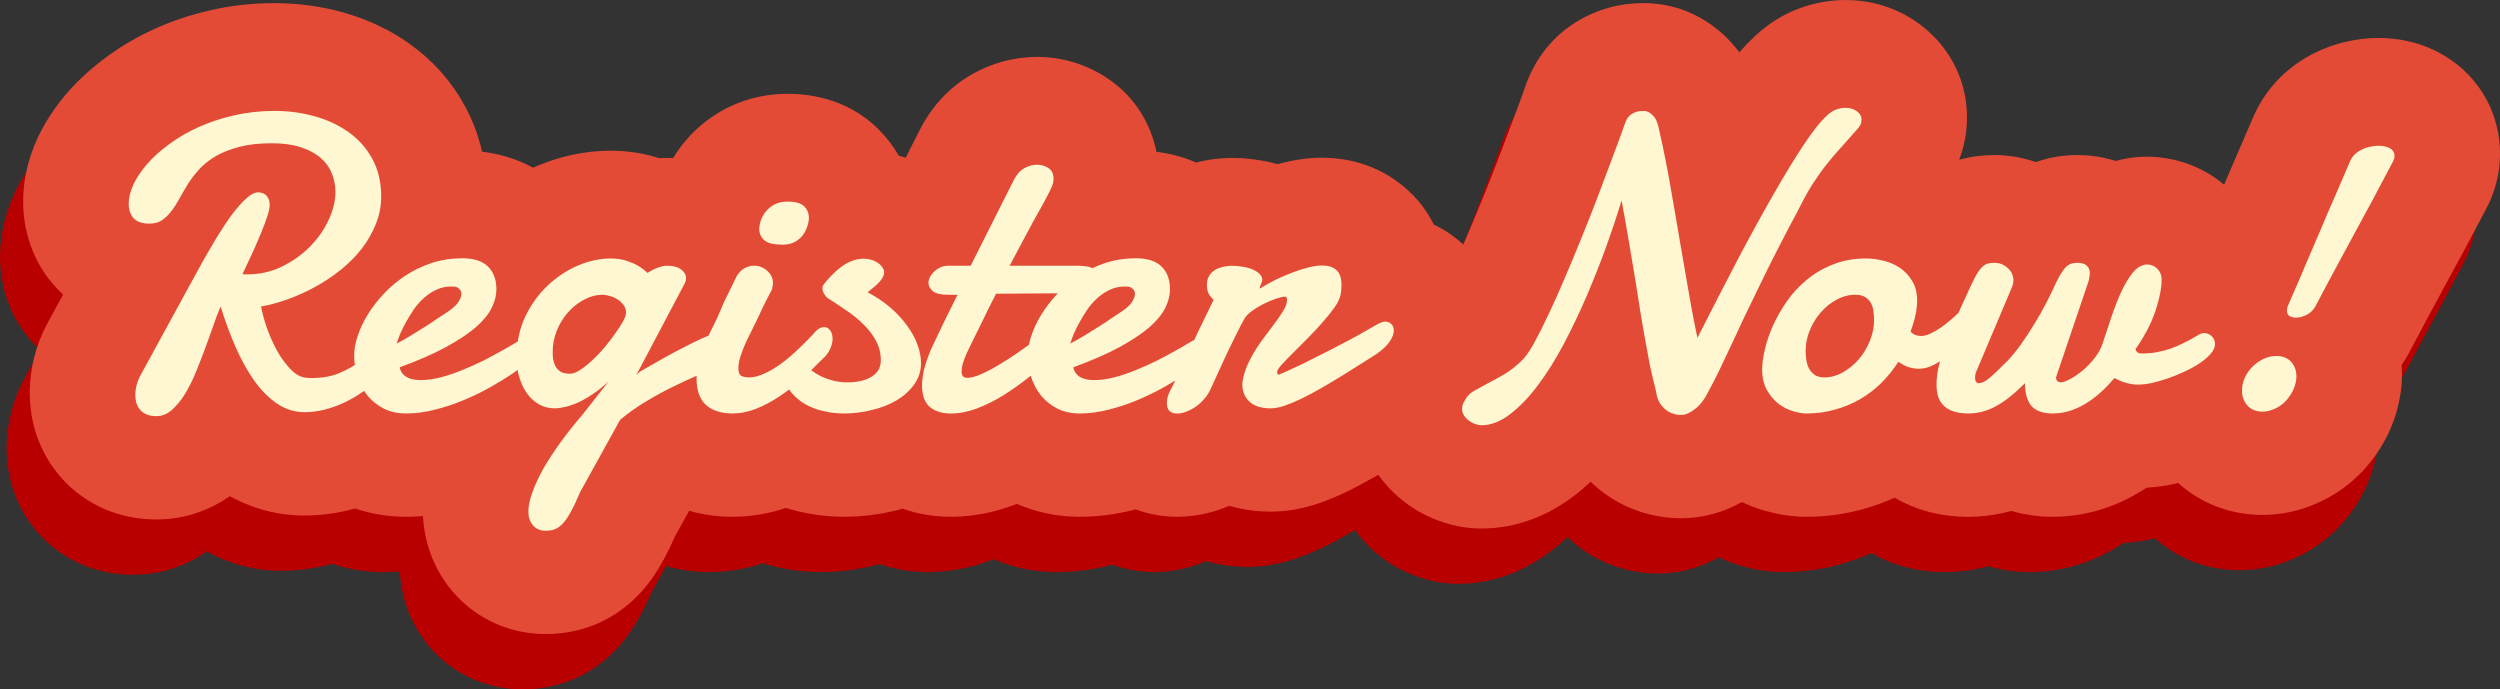 <?xml version="1.0" encoding="UTF-8"?>
<svg version="1.1" viewBox="0 0 236.9 65.32" xmlns="http://www.w3.org/2000/svg">
<rect x="0" y="0" width="236.9" height="65.32" fill="#333333" stroke="none"/>
<mask x="88" y="5" width="235" height="61" fill="#000000" maskUnits="userSpaceOnUse">
<rect x="88" y="5" width="235" height="61" fill="#fff"/>
<path d="m108.96 31.285c0.078 0.013 0.156 0.019 0.234 0.019h0.274c1.132 0 2.2-0.241 3.203-0.723 1.015-0.495 1.901-1.12 2.656-1.875s1.348-1.595 1.777-2.519c0.443-0.924 0.664-1.823 0.664-2.695 0-0.625-0.117-1.218-0.351-1.777-0.221-0.56-0.58-1.048-1.074-1.465-0.482-0.417-1.107-0.749-1.875-0.996-0.756-0.247-1.661-0.371-2.715-0.371-1.185 0-2.207 0.111-3.067 0.332-0.846 0.221-1.582 0.508-2.207 0.859-0.612 0.352-1.132 0.755-1.562 1.211-0.417 0.456-0.781 0.924-1.094 1.406-0.299 0.482-0.573 0.951-0.82 1.406-0.248 0.456-0.508 0.859-0.781 1.211-0.261 0.352-0.554 0.638-0.879 0.859-0.326 0.221-0.73 0.332-1.211 0.332-0.651 0-1.14-0.163-1.465-0.488-0.326-0.339-0.488-0.807-0.488-1.406 0-0.56 0.15-1.165 0.449-1.816 0.312-0.651 0.749-1.302 1.309-1.953 0.573-0.651 1.27-1.276 2.09-1.875 0.821-0.612 1.739-1.146 2.754-1.601 1.029-0.469 2.149-0.84 3.36-1.113 1.21-0.286 2.493-0.43 3.847-0.43 1.328 0 2.598 0.169 3.809 0.508 1.224 0.339 2.304 0.846 3.242 1.524 0.937 0.664 1.68 1.504 2.227 2.519 0.559 1.016 0.839 2.2 0.839 3.555 0 0.911-0.169 1.784-0.507 2.617-0.326 0.82-0.769 1.595-1.329 2.324-0.559 0.716-1.217 1.38-1.972 1.992-0.742 0.599-1.537 1.133-2.383 1.601-0.846 0.469-1.719 0.866-2.617 1.191-0.886 0.326-1.745 0.56-2.578 0.703 0.117 0.612 0.306 1.302 0.566 2.07 0.273 0.755 0.599 1.478 0.977 2.168 0.39 0.677 0.82 1.257 1.289 1.738 0.468 0.482 0.963 0.742 1.484 0.781 0.104 0.013 0.202 0.019 0.293 0.019h0.273c0.951 0 1.797-0.156 2.54-0.469 0.742-0.312 1.36-0.658 1.855-1.035 0.586-0.43 1.094-0.931 1.523-1.504 0.404-0.456 0.814-0.684 1.231-0.684 0.26 0 0.482 0.091 0.664 0.273s0.273 0.43 0.273 0.742c0 0.299-0.097 0.651-0.293 1.055-0.182 0.391-0.501 0.801-0.957 1.23-1.341 1.263-2.656 2.188-3.945 2.773-1.276 0.573-2.487 0.859-3.633 0.859-0.937 0-1.803-0.267-2.597-0.801-0.795-0.534-1.517-1.256-2.168-2.168-0.651-0.911-1.244-1.973-1.778-3.183-0.534-1.224-1.009-2.513-1.425-3.867-0.235 0.534-0.476 1.165-0.723 1.895-0.248 0.716-0.514 1.458-0.801 2.227-0.286 0.768-0.586 1.53-0.898 2.285-0.313 0.742-0.658 1.413-1.035 2.012-0.378 0.586-0.782 1.061-1.211 1.426-0.43 0.365-0.899 0.547-1.407 0.547-0.416 0-0.755-0.065-1.015-0.195-0.26-0.13-0.462-0.293-0.606-0.488s-0.247-0.41-0.312-0.644c-0.052-0.234-0.078-0.456-0.078-0.664 0-0.299 0.039-0.606 0.117-0.918s0.189-0.605 0.332-0.879l5.762-10.547c0.494-0.885 0.989-1.738 1.484-2.558 0.508-0.833 0.996-1.569 1.465-2.207 0.482-0.638 0.931-1.146 1.347-1.523 0.43-0.391 0.814-0.586 1.153-0.586 0.091 0 0.202 0.02 0.332 0.059 0.13 0.026 0.247 0.085 0.351 0.176 0.105 0.078 0.196 0.202 0.274 0.371 0.078 0.156 0.117 0.358 0.117 0.606s-0.072 0.592-0.215 1.035c-0.143 0.443-0.332 0.951-0.566 1.524-0.235 0.573-0.508 1.204-0.821 1.895-0.312 0.677-0.638 1.374-0.976 2.09zm20.137 1.191c-0.066-0.013-0.124-0.02-0.176-0.02h-0.176c-0.495 0-0.957 0.098-1.387 0.293-0.429 0.195-0.827 0.456-1.191 0.781-0.352 0.313-0.671 0.671-0.957 1.074-0.274 0.404-0.521 0.807-0.742 1.211-0.222 0.391-0.411 0.768-0.567 1.133-0.143 0.365-0.254 0.671-0.332 0.918 0.456-0.234 0.925-0.501 1.406-0.801 0.495-0.299 0.958-0.586 1.387-0.859 0.43-0.273 0.801-0.521 1.113-0.742 0.326-0.221 0.554-0.371 0.684-0.449 0.586-0.365 0.99-0.703 1.211-1.016 0.221-0.326 0.332-0.606 0.332-0.84 0-0.195-0.065-0.352-0.195-0.469-0.117-0.117-0.254-0.189-0.41-0.215zm0.703-2.695c1.08 0 1.888 0.261 2.422 0.781 0.533 0.521 0.8 1.244 0.8 2.168 0 0.547-0.143 1.12-0.429 1.719-0.287 0.599-0.782 1.211-1.485 1.836-0.703 0.612-1.647 1.243-2.832 1.895-1.172 0.638-2.643 1.282-4.414 1.934 0.065 0.378 0.267 0.677 0.606 0.898 0.338 0.208 0.787 0.312 1.347 0.312 0.599 0 1.237-0.085 1.914-0.254 0.69-0.182 1.368-0.41 2.032-0.684 0.677-0.273 1.334-0.566 1.972-0.879 0.638-0.326 1.211-0.631 1.719-0.918 0.521-0.286 0.951-0.534 1.289-0.742 0.352-0.208 0.586-0.339 0.703-0.391 0.117-0.078 0.222-0.124 0.313-0.137 0.104-0.013 0.195-0.019 0.273-0.019 0.156 0 0.287 0.039 0.391 0.117 0.104 0.065 0.189 0.15 0.254 0.254 0.078 0.091 0.13 0.195 0.156 0.312 0.026 0.104 0.039 0.195 0.039 0.273 0 0.117-0.013 0.26-0.039 0.43-0.026 0.156-0.124 0.339-0.293 0.547-0.065 0.065-0.286 0.241-0.664 0.527-0.365 0.286-0.84 0.625-1.426 1.016-0.586 0.391-1.269 0.807-2.051 1.25-0.768 0.43-1.588 0.827-2.461 1.192-0.859 0.364-1.757 0.664-2.695 0.898-0.937 0.247-1.862 0.371-2.773 0.371-0.782 0-1.478-0.15-2.09-0.449-0.599-0.299-1.113-0.703-1.543-1.211-0.417-0.508-0.736-1.094-0.957-1.758-0.222-0.664-0.332-1.361-0.332-2.09 0-0.56 0.11-1.172 0.332-1.836 0.221-0.677 0.54-1.354 0.957-2.031s0.924-1.335 1.523-1.973c0.612-0.651 1.296-1.224 2.051-1.719s1.582-0.892 2.481-1.191c0.911-0.299 1.881-0.449 2.91-0.449zm14.043 0.02c0.573 0 1.074 0.072 1.504 0.215 0.429 0.143 0.794 0.299 1.093 0.469 0.339 0.208 0.638 0.436 0.899 0.684 0.182-0.117 0.377-0.228 0.586-0.332 0.182-0.091 0.384-0.169 0.605-0.234 0.222-0.078 0.443-0.117 0.664-0.117 0.573 0 1.016 0.117 1.328 0.351 0.313 0.234 0.469 0.514 0.469 0.84 0 0.169-0.045 0.339-0.137 0.508l-4.57 8.652 0.371-0.332c1.537-0.898 2.8-1.602 3.789-2.109 0.99-0.521 1.778-0.905 2.363-1.152 0.586-0.247 1.003-0.397 1.25-0.449 0.261-0.065 0.424-0.098 0.489-0.098 0.299 0 0.527 0.117 0.683 0.352 0.17 0.221 0.254 0.501 0.254 0.84 0 0.378-0.11 0.762-0.332 1.152-0.208 0.391-0.534 0.67-0.976 0.84-0.586 0.299-1.27 0.625-2.051 0.977-0.781 0.339-1.595 0.716-2.441 1.133-0.847 0.417-1.7 0.885-2.559 1.406-0.846 0.508-1.641 1.074-2.383 1.699l-3.789 6.855c-0.312 0.742-0.599 1.348-0.859 1.816-0.248 0.469-0.495 0.84-0.743 1.113-0.247 0.273-0.501 0.462-0.761 0.566-0.261 0.104-0.56 0.156-0.899 0.156-0.507 0-0.911-0.176-1.211-0.527-0.286-0.351-0.429-0.775-0.429-1.27 0-0.521 0.123-1.126 0.371-1.816 0.247-0.69 0.592-1.439 1.035-2.246 0.456-0.794 1.003-1.634 1.641-2.519 0.638-0.872 1.347-1.764 2.128-2.676l2.422-3.086c-0.494 0.456-0.983 0.846-1.464 1.172-0.482 0.326-0.945 0.593-1.387 0.801-0.443 0.195-0.86 0.339-1.25 0.43-0.378 0.091-0.71 0.137-0.996 0.137-0.521 0-1.003-0.117-1.446-0.352-0.442-0.247-0.826-0.586-1.152-1.016-0.312-0.43-0.56-0.938-0.742-1.523-0.182-0.586-0.274-1.224-0.274-1.914 0-1.432 0.274-2.728 0.821-3.887 0.56-1.159 1.269-2.142 2.129-2.949 0.872-0.82 1.829-1.452 2.871-1.895 1.054-0.443 2.083-0.664 3.086-0.664zm-0.743 3.438c-0.612 0-1.204 0.156-1.777 0.469-0.573 0.299-1.081 0.703-1.523 1.211-0.443 0.495-0.795 1.068-1.055 1.719-0.26 0.651-0.391 1.322-0.391 2.012 0 0.208 0.013 0.436 0.039 0.684 0.04 0.234 0.111 0.456 0.215 0.664 0.117 0.208 0.28 0.384 0.489 0.527 0.221 0.13 0.52 0.195 0.898 0.195 0.273 0 0.592-0.117 0.957-0.352 0.378-0.247 0.762-0.553 1.152-0.918 0.404-0.378 0.795-0.788 1.172-1.23 0.378-0.456 0.716-0.898 1.016-1.328 0.312-0.43 0.56-0.814 0.742-1.152 0.182-0.352 0.273-0.612 0.273-0.781 0-0.286-0.078-0.534-0.234-0.742-0.156-0.221-0.351-0.404-0.586-0.547-0.221-0.143-0.462-0.247-0.722-0.312-0.248-0.078-0.469-0.117-0.665-0.117zm14.825-6.133c0-0.299 0.052-0.606 0.156-0.918 0.117-0.326 0.286-0.619 0.508-0.879 0.221-0.26 0.495-0.475 0.82-0.644 0.339-0.169 0.736-0.254 1.191-0.254 0.756 0 1.283 0.15 1.583 0.449 0.299 0.286 0.449 0.651 0.449 1.094 0 0.247-0.052 0.521-0.157 0.82-0.091 0.299-0.234 0.58-0.429 0.84-0.196 0.247-0.449 0.456-0.762 0.625-0.312 0.169-0.684 0.254-1.113 0.254-0.808 0-1.374-0.124-1.699-0.371-0.326-0.26-0.508-0.599-0.547-1.016zm-2.149 4.394c0.222-0.365 0.476-0.625 0.762-0.781 0.286-0.156 0.579-0.234 0.879-0.234 0.495 0 0.918 0.163 1.269 0.488 0.365 0.312 0.547 0.716 0.547 1.211-0.013 0.117-0.032 0.234-0.058 0.352-0.013 0.117-0.052 0.234-0.118 0.351-0.182 0.339-0.332 0.625-0.449 0.859s-0.228 0.456-0.332 0.664l-0.273 0.586c-0.091 0.195-0.202 0.43-0.332 0.703-0.156 0.326-0.332 0.684-0.528 1.074-0.195 0.378-0.384 0.768-0.566 1.172-0.169 0.404-0.319 0.801-0.449 1.191-0.117 0.391-0.176 0.749-0.176 1.074 0 0.352 0.085 0.586 0.254 0.703 0.182 0.104 0.436 0.156 0.762 0.156 0.364 0 0.742-0.078 1.132-0.234 0.404-0.156 0.808-0.358 1.211-0.605 0.404-0.247 0.801-0.527 1.192-0.84 0.39-0.326 0.755-0.651 1.094-0.977 0.351-0.326 0.67-0.638 0.957-0.938 0.299-0.299 0.546-0.566 0.742-0.801 0.26-0.247 0.521-0.371 0.781-0.371 0.234 0 0.423 0.104 0.566 0.312 0.157 0.208 0.235 0.475 0.235 0.801 0 0.299-0.078 0.619-0.235 0.957-0.143 0.339-0.384 0.658-0.722 0.957-0.664 0.677-1.341 1.328-2.031 1.953-0.691 0.612-1.4 1.159-2.129 1.641-0.717 0.469-1.439 0.846-2.168 1.133-0.73 0.286-1.465 0.43-2.207 0.43-1.055 0-1.888-0.267-2.5-0.801-0.599-0.547-0.899-1.393-0.899-2.539 0-0.599 0.085-1.185 0.254-1.758s0.371-1.126 0.606-1.66c0.234-0.547 0.481-1.068 0.742-1.562 0.26-0.508 0.482-0.99 0.664-1.445 0.065-0.169 0.176-0.43 0.332-0.781 0.169-0.352 0.345-0.71 0.527-1.074 0.209-0.43 0.43-0.885 0.664-1.367zm12.422 1.504c0.794 0.417 1.504 0.892 2.129 1.426 0.625 0.534 1.152 1.1 1.582 1.699 0.443 0.586 0.775 1.185 0.996 1.797 0.235 0.612 0.352 1.211 0.352 1.797 0 0.742-0.215 1.413-0.645 2.012-0.416 0.586-0.97 1.087-1.66 1.504-0.677 0.404-1.458 0.71-2.344 0.918-0.872 0.221-1.758 0.332-2.656 0.332-0.677 0-1.335-0.078-1.973-0.234-0.638-0.143-1.224-0.371-1.757-0.684-0.521-0.312-0.97-0.71-1.348-1.191-0.378-0.495-0.645-1.081-0.801-1.758-0.026-0.104-0.039-0.189-0.039-0.254 0-0.352 0.124-0.651 0.371-0.898 0.248-0.261 0.521-0.391 0.82-0.391 0.144 0 0.3 0.026 0.469 0.078 0.183 0.052 0.319 0.169 0.41 0.352 0.17 0.312 0.404 0.593 0.703 0.84 0.313 0.247 0.658 0.462 1.036 0.644 0.377 0.169 0.774 0.306 1.191 0.41 0.43 0.091 0.846 0.137 1.25 0.137 0.417 0 0.814-0.039 1.191-0.117 0.391-0.078 0.73-0.202 1.016-0.371 0.3-0.169 0.534-0.384 0.703-0.645 0.169-0.26 0.254-0.579 0.254-0.957 0-0.664-0.15-1.276-0.449-1.836-0.3-0.56-0.69-1.074-1.172-1.543-0.469-0.482-1.009-0.924-1.621-1.328-0.599-0.417-1.198-0.814-1.797-1.191-0.065-0.039-0.163-0.15-0.293-0.332-0.13-0.195-0.195-0.391-0.195-0.586 0-0.156 0.039-0.28 0.117-0.371 0.208-0.273 0.449-0.553 0.723-0.84 0.273-0.286 0.566-0.547 0.879-0.781 0.312-0.247 0.651-0.443 1.015-0.586 0.365-0.156 0.742-0.234 1.133-0.234 0.286 0 0.553 0.039 0.801 0.117 0.247 0.078 0.455 0.182 0.625 0.312 0.169 0.117 0.299 0.254 0.39 0.41 0.105 0.143 0.157 0.28 0.157 0.41 0 0.182-0.046 0.358-0.137 0.527-0.091 0.169-0.215 0.332-0.371 0.488-0.143 0.156-0.313 0.312-0.508 0.469-0.182 0.156-0.365 0.306-0.547 0.449zm12.168 0.137c-0.482 0.938-0.937 1.855-1.367 2.754-0.43 0.885-0.833 1.706-1.211 2.461-0.156 0.312-0.313 0.677-0.469 1.094-0.143 0.404-0.215 0.762-0.215 1.074 0 0.182 0.039 0.326 0.118 0.43 0.091 0.104 0.234 0.156 0.429 0.156 0.274 0 0.619-0.078 1.035-0.234 0.417-0.169 0.866-0.384 1.348-0.644 0.482-0.274 0.99-0.58 1.523-0.918 0.534-0.352 1.055-0.71 1.563-1.074 0.521-0.378 1.016-0.749 1.484-1.113 0.469-0.378 0.886-0.723 1.25-1.035 0.209-0.143 0.404-0.215 0.586-0.215 0.222 0 0.404 0.098 0.547 0.293s0.215 0.443 0.215 0.742c0 0.299-0.072 0.605-0.215 0.918s-0.403 0.619-0.781 0.918c-0.846 0.768-1.706 1.497-2.578 2.188-0.86 0.69-1.719 1.302-2.578 1.836-0.847 0.521-1.687 0.938-2.52 1.25s-1.64 0.469-2.422 0.469c-0.521 0-0.957-0.072-1.308-0.215-0.352-0.13-0.638-0.312-0.86-0.547-0.208-0.247-0.358-0.527-0.449-0.84-0.091-0.326-0.137-0.671-0.137-1.035 0-0.651 0.111-1.328 0.332-2.031 0.222-0.703 0.469-1.335 0.743-1.895 0.39-0.807 0.774-1.608 1.152-2.402 0.391-0.794 0.768-1.556 1.133-2.285h-0.84c-0.729 0-1.231-0.117-1.504-0.352s-0.41-0.501-0.41-0.801c0-0.13 0.039-0.286 0.117-0.469 0.091-0.195 0.215-0.371 0.371-0.527 0.169-0.169 0.371-0.312 0.606-0.43 0.234-0.117 0.501-0.176 0.8-0.176h2.11l4.121-8.184c0.26-0.495 0.579-0.846 0.957-1.055 0.391-0.221 0.794-0.332 1.211-0.332 0.39 0 0.749 0.104 1.074 0.312 0.326 0.208 0.488 0.553 0.488 1.035 0 0.247-0.058 0.501-0.175 0.762-0.105 0.247-0.248 0.54-0.43 0.879-0.117 0.221-0.261 0.488-0.43 0.801-0.169 0.299-0.351 0.625-0.547 0.977-0.182 0.339-0.377 0.697-0.586 1.074-0.195 0.378-0.39 0.742-0.586 1.094-0.442 0.833-0.911 1.712-1.406 2.637h6.367c0.313 0 0.599 0.019 0.86 0.059 0.26 0.026 0.481 0.091 0.664 0.195 0.195 0.091 0.345 0.221 0.449 0.391s0.156 0.397 0.156 0.684c0 0.143-0.026 0.286-0.078 0.43-0.039 0.143-0.124 0.273-0.254 0.391-0.117 0.117-0.286 0.215-0.508 0.293-0.208 0.078-0.481 0.13-0.82 0.156zm12.559-0.664c-0.065-0.013-0.124-0.02-0.176-0.02h-0.176c-0.495 0-0.957 0.098-1.387 0.293-0.429 0.195-0.826 0.456-1.191 0.781-0.352 0.313-0.671 0.671-0.957 1.074-0.273 0.404-0.521 0.807-0.742 1.211-0.222 0.391-0.41 0.768-0.567 1.133-0.143 0.365-0.254 0.671-0.332 0.918 0.456-0.234 0.925-0.501 1.407-0.801 0.494-0.299 0.957-0.586 1.386-0.859 0.43-0.273 0.801-0.521 1.114-0.742 0.325-0.221 0.553-0.371 0.683-0.449 0.586-0.365 0.99-0.703 1.211-1.016 0.221-0.326 0.332-0.606 0.332-0.84 0-0.195-0.065-0.352-0.195-0.469-0.117-0.117-0.254-0.189-0.41-0.215zm0.703-2.695c1.081 0 1.888 0.261 2.422 0.781s0.8 1.244 0.8 2.168c0 0.547-0.143 1.12-0.429 1.719-0.287 0.599-0.781 1.211-1.485 1.836-0.703 0.612-1.647 1.243-2.832 1.895-1.171 0.638-2.643 1.282-4.414 1.934 0.065 0.378 0.267 0.677 0.606 0.898 0.338 0.208 0.788 0.312 1.347 0.312 0.599 0 1.237-0.085 1.914-0.254 0.691-0.182 1.368-0.41 2.032-0.684 0.677-0.273 1.334-0.566 1.972-0.879 0.638-0.326 1.211-0.631 1.719-0.918 0.521-0.286 0.951-0.534 1.289-0.742 0.352-0.208 0.586-0.339 0.703-0.391 0.118-0.078 0.222-0.124 0.313-0.137 0.104-0.013 0.195-0.019 0.273-0.019 0.157 0 0.287 0.039 0.391 0.117 0.104 0.065 0.189 0.15 0.254 0.254 0.078 0.091 0.13 0.195 0.156 0.312 0.026 0.104 0.039 0.195 0.039 0.273 0 0.117-0.013 0.26-0.039 0.43-0.026 0.156-0.124 0.339-0.293 0.547-0.065 0.065-0.286 0.241-0.664 0.527-0.365 0.286-0.84 0.625-1.426 1.016-0.586 0.391-1.269 0.807-2.051 1.25-0.768 0.43-1.588 0.827-2.46 1.192-0.86 0.364-1.758 0.664-2.696 0.898-0.937 0.247-1.862 0.371-2.773 0.371-0.781 0-1.478-0.15-2.09-0.449-0.599-0.299-1.113-0.703-1.543-1.211-0.417-0.508-0.736-1.094-0.957-1.758s-0.332-1.361-0.332-2.09c0-0.56 0.111-1.172 0.332-1.836 0.221-0.677 0.54-1.354 0.957-2.031s0.924-1.335 1.523-1.973c0.612-0.651 1.296-1.224 2.051-1.719s1.582-0.892 2.481-1.191c0.911-0.299 1.881-0.449 2.91-0.449zm11.797 2.832c0.508-0.312 1.028-0.599 1.562-0.859 0.547-0.26 1.074-0.482 1.582-0.664 0.508-0.195 0.99-0.345 1.446-0.449 0.468-0.117 0.885-0.176 1.25-0.176 0.585 0 1.035 0.143 1.347 0.43 0.326 0.274 0.488 0.742 0.488 1.406 0 0.143-6e-3 0.299-0.019 0.469-0.013 0.156-0.039 0.326-0.078 0.508-0.065 0.339-0.261 0.736-0.586 1.192-0.326 0.456-0.71 0.931-1.152 1.426-0.43 0.495-0.899 0.996-1.407 1.504-0.495 0.495-0.957 0.957-1.386 1.387-0.417 0.417-0.769 0.781-1.055 1.094-0.274 0.312-0.41 0.527-0.41 0.644 0 0.104 6e-3 0.176 0.019 0.215 0.013 0.039 0.072 0.059 0.176 0.059 0.703-0.299 1.484-0.658 2.344-1.074 0.872-0.43 1.738-0.866 2.597-1.309 0.86-0.443 1.674-0.872 2.442-1.289 0.768-0.43 1.419-0.801 1.953-1.113 0.117-0.065 0.234-0.117 0.352-0.156 0.13-0.052 0.247-0.078 0.351-0.078 0.234 0 0.43 0.078 0.586 0.234 0.156 0.156 0.234 0.365 0.234 0.625 0 0.299-0.13 0.644-0.39 1.035-0.248 0.378-0.671 0.775-1.27 1.191-0.455 0.286-0.97 0.612-1.543 0.977-0.56 0.352-1.152 0.723-1.777 1.113-0.612 0.378-1.237 0.749-1.875 1.113-0.625 0.365-1.231 0.69-1.816 0.977-0.586 0.286-1.14 0.521-1.661 0.703-0.507 0.169-0.95 0.254-1.328 0.254-0.898 0-1.575-0.215-2.031-0.644-0.443-0.43-0.664-0.983-0.664-1.66 0-0.104 6e-3 -0.182 0.019-0.234 0.092-0.573 0.261-1.126 0.508-1.66 0.248-0.534 0.528-1.042 0.84-1.524 0.313-0.482 0.638-0.938 0.977-1.367 0.338-0.443 0.644-0.853 0.918-1.23 0.286-0.391 0.52-0.749 0.703-1.074 0.182-0.326 0.273-0.625 0.273-0.898 0-0.065-0.013-0.13-0.039-0.195s-0.084-0.098-0.176-0.098c-0.156 0-0.416 0.059-0.781 0.176-0.351 0.117-0.729 0.274-1.133 0.469-0.403 0.195-0.787 0.423-1.152 0.684-0.365 0.247-0.625 0.514-0.781 0.801-0.209 0.365-0.449 0.827-0.723 1.387-0.273 0.56-0.56 1.146-0.859 1.758-0.287 0.612-0.567 1.217-0.84 1.816-0.274 0.599-0.508 1.113-0.703 1.543-0.157 0.378-0.365 0.716-0.625 1.016-0.248 0.299-0.521 0.553-0.821 0.762-0.299 0.208-0.605 0.371-0.918 0.488-0.312 0.117-0.599 0.176-0.859 0.176-0.299 0-0.54-0.078-0.723-0.234-0.169-0.156-0.254-0.41-0.254-0.762 0-0.143 0.02-0.319 0.059-0.527 0.052-0.221 0.15-0.462 0.293-0.723 0.234-0.443 0.469-0.924 0.703-1.445 0.248-0.521 0.528-1.113 0.84-1.777 0.313-0.677 0.671-1.445 1.074-2.305 0.417-0.872 0.905-1.875 1.465-3.008-0.182-0.156-0.338-0.345-0.469-0.566-0.117-0.234-0.175-0.521-0.175-0.859 0-0.312 0.065-0.579 0.195-0.801 0.13-0.234 0.306-0.423 0.527-0.566 0.222-0.143 0.475-0.247 0.762-0.312 0.299-0.078 0.612-0.117 0.937-0.117 0.339 0 0.678 0.033 1.016 0.098 0.339 0.052 0.638 0.137 0.899 0.254 0.273 0.117 0.494 0.261 0.664 0.43 0.169 0.169 0.253 0.365 0.253 0.586 0 0.039-0.013 0.091-0.039 0.156s-0.058 0.137-0.097 0.215c-0.026 0.078-0.052 0.15-0.078 0.215s-0.039 0.117-0.039 0.156c0 0.026 6e-3 0.039 0.019 0.039h0.02zm37.793-14.922c0.208 0.898 0.416 1.881 0.625 2.949 0.208 1.068 0.41 2.181 0.605 3.34 0.208 1.146 0.41 2.318 0.606 3.516 0.208 1.185 0.41 2.357 0.605 3.516 0.208 1.146 0.404 2.259 0.586 3.34 0.195 1.068 0.391 2.057 0.586 2.969 1.315-2.591 2.578-5.046 3.789-7.363 1.224-2.318 2.363-4.394 3.418-6.23 1.055-1.849 2.012-3.418 2.871-4.707 0.859-1.302 1.602-2.233 2.227-2.793 0.273-0.261 0.56-0.443 0.859-0.547s0.592-0.156 0.879-0.156c0.417 0 0.768 0.104 1.055 0.312 0.299 0.208 0.449 0.475 0.449 0.801 0 0.195-0.033 0.358-0.098 0.488s-0.169 0.273-0.312 0.43c-0.534 0.612-1.035 1.178-1.504 1.699-0.469 0.508-0.931 1.048-1.387 1.621-0.443 0.56-0.892 1.191-1.348 1.895-0.442 0.703-0.905 1.543-1.386 2.52-0.586 1.081-1.172 2.194-1.758 3.34-0.586 1.133-1.152 2.266-1.699 3.398-0.547 1.12-1.075 2.207-1.582 3.262-0.495 1.055-0.951 2.031-1.368 2.93-0.416 0.885-0.794 1.68-1.132 2.383-0.339 0.69-0.619 1.23-0.84 1.621-0.378 0.807-0.814 1.406-1.309 1.797-0.482 0.391-0.924 0.593-1.328 0.606h-0.137c-0.26-0.013-0.514-0.065-0.761-0.156-0.248-0.091-0.476-0.228-0.684-0.41s-0.391-0.41-0.547-0.684c-0.143-0.286-0.241-0.619-0.293-0.996-0.208-0.82-0.397-1.621-0.566-2.402-0.156-0.794-0.306-1.602-0.449-2.422-0.144-0.833-0.293-1.699-0.45-2.598-0.143-0.911-0.299-1.901-0.468-2.969-0.17-1.068-0.365-2.233-0.586-3.496-0.209-1.263-0.456-2.663-0.743-4.199-0.39 1.302-0.865 2.734-1.425 4.297-0.56 1.55-1.179 3.119-1.856 4.707-0.677 1.575-1.406 3.105-2.187 4.59-0.782 1.471-1.602 2.78-2.461 3.926-0.86 1.146-1.745 2.064-2.657 2.754-0.898 0.69-1.803 1.035-2.714 1.035-0.157 0-0.339-0.039-0.547-0.117-0.209-0.065-0.41-0.169-0.606-0.312-0.182-0.13-0.338-0.293-0.468-0.488-0.131-0.195-0.196-0.41-0.196-0.644 0-0.182 0.033-0.345 0.098-0.488 0.078-0.156 0.182-0.339 0.312-0.547 0.17-0.273 0.437-0.508 0.801-0.703 0.365-0.208 0.781-0.436 1.25-0.684 0.482-0.247 1.003-0.534 1.563-0.859 0.56-0.339 1.119-0.781 1.679-1.328 0.313-0.299 0.684-0.833 1.114-1.602 0.429-0.781 0.892-1.699 1.386-2.754 0.508-1.068 1.029-2.233 1.563-3.496 0.547-1.276 1.081-2.559 1.601-3.848 0.521-1.289 1.016-2.546 1.485-3.77 0.469-1.237 0.885-2.344 1.25-3.32 0.377-0.99 0.683-1.81 0.918-2.461 0.234-0.664 0.377-1.068 0.429-1.211 0.131-0.391 0.339-0.677 0.625-0.859 0.3-0.182 0.619-0.28 0.957-0.293-0.013 0-0.026 0.006-0.039 0.019h0.118c0.052-0.013 0.097-0.019 0.136-0.019 0.287 0 0.567 0.143 0.84 0.43 0.287 0.273 0.488 0.755 0.606 1.445zm18.574 15.547c-0.612 0-1.205 0.156-1.777 0.469-0.56 0.299-1.062 0.703-1.504 1.211-0.43 0.495-0.775 1.061-1.036 1.699-0.26 0.625-0.39 1.27-0.39 1.934 0 0.247 0.019 0.521 0.058 0.82 0.04 0.286 0.118 0.56 0.235 0.82 0.13 0.247 0.312 0.456 0.547 0.625 0.234 0.169 0.547 0.254 0.937 0.254 0.599 0 1.179-0.156 1.738-0.469 0.573-0.326 1.081-0.742 1.524-1.25 0.443-0.521 0.794-1.107 1.055-1.758 0.26-0.651 0.39-1.309 0.39-1.973 0-0.26-0.019-0.527-0.058-0.801-0.026-0.286-0.105-0.547-0.235-0.781-0.117-0.234-0.293-0.423-0.527-0.566-0.234-0.156-0.553-0.234-0.957-0.234zm1.015-3.438c0.495 0 1.023 0.065 1.583 0.195 0.572 0.13 1.1 0.352 1.582 0.664 0.481 0.312 0.878 0.729 1.191 1.25 0.325 0.508 0.488 1.139 0.488 1.895 0 0.391-0.052 0.84-0.156 1.348-0.104 0.495-0.26 1.016-0.469 1.562 0.13 0.156 0.28 0.267 0.449 0.332 0.17 0.065 0.352 0.098 0.547 0.098 0.274 0 0.573-0.078 0.899-0.234 0.338-0.156 0.683-0.358 1.035-0.606 0.351-0.247 0.703-0.527 1.055-0.84 0.351-0.312 0.683-0.625 0.996-0.938 0.312-0.312 0.592-0.605 0.84-0.879 0.26-0.286 0.475-0.527 0.644-0.723 0.091-0.091 0.202-0.137 0.332-0.137 0.182 0 0.345 0.098 0.488 0.293 0.144 0.182 0.215 0.443 0.215 0.781 0 0.339-0.104 0.729-0.312 1.172-0.196 0.443-0.567 0.905-1.114 1.387-0.312 0.339-0.67 0.729-1.074 1.172-0.403 0.443-0.833 0.859-1.289 1.25-0.456 0.391-0.931 0.723-1.426 0.996-0.494 0.274-0.989 0.41-1.484 0.41-0.339 0-0.671-0.052-0.996-0.156-0.313-0.104-0.632-0.274-0.957-0.508-0.469 0.729-1.003 1.393-1.602 1.992-0.599 0.599-1.269 1.113-2.011 1.543-0.73 0.43-1.524 0.762-2.383 0.996-0.847 0.247-1.751 0.371-2.715 0.371-0.365 0-0.788-0.072-1.27-0.215-0.481-0.143-0.944-0.378-1.386-0.703-0.43-0.339-0.795-0.775-1.094-1.309-0.3-0.534-0.449-1.185-0.449-1.953 0-0.521 0.084-1.146 0.254-1.875 0.169-0.729 0.423-1.478 0.761-2.246 0.352-0.781 0.788-1.55 1.309-2.305 0.534-0.768 1.165-1.452 1.895-2.051 0.729-0.612 1.562-1.1 2.5-1.465 0.937-0.378 1.979-0.566 3.124-0.566zm8.985 4.648c0.404-0.898 0.736-1.621 0.996-2.168 0.26-0.56 0.495-0.99 0.703-1.289 0.221-0.312 0.436-0.521 0.645-0.625 0.221-0.104 0.494-0.156 0.82-0.156 0.495 0 0.918 0.163 1.269 0.488 0.365 0.312 0.547 0.716 0.547 1.211 0 0.117-0.019 0.234-0.058 0.351-0.026 0.117-0.065 0.234-0.117 0.352l-3.321 7.851c-0.052 0.104-0.091 0.221-0.117 0.352-0.013 0.117-0.019 0.215-0.019 0.293 0 0.169 0.032 0.299 0.097 0.391 0.078 0.078 0.156 0.117 0.235 0.117 0.143 0 0.286-0.033 0.429-0.098 0.156-0.065 0.332-0.176 0.528-0.332 0.208-0.169 0.455-0.391 0.742-0.664 0.299-0.286 0.664-0.644 1.094-1.074 0.403-0.43 0.82-0.944 1.25-1.543 0.429-0.612 0.846-1.25 1.25-1.914 0.416-0.677 0.8-1.354 1.152-2.031 0.351-0.69 0.657-1.328 0.918-1.914 0.195-0.391 0.371-0.703 0.527-0.938 0.156-0.247 0.306-0.436 0.449-0.566 0.157-0.13 0.313-0.215 0.469-0.254 0.156-0.052 0.339-0.078 0.547-0.078 0.794 0 1.191 0.345 1.191 1.035-0.026 0.104-0.045 0.221-0.058 0.352 0 0.13-0.033 0.28-0.098 0.449l-3.047 9.004c0 0.326 0.163 0.488 0.489 0.488 0.234-0.026 0.54-0.143 0.918-0.352 0.39-0.221 0.781-0.495 1.171-0.82 0.391-0.339 0.756-0.723 1.094-1.152 0.339-0.443 0.586-0.898 0.742-1.367 0.287-0.859 0.573-1.725 0.86-2.598 0.299-0.872 0.612-1.66 0.937-2.363 0.339-0.716 0.697-1.302 1.074-1.758 0.391-0.469 0.821-0.723 1.29-0.762 0.416 0 0.755 0.137 1.015 0.41 0.274 0.261 0.41 0.606 0.41 1.035 0 0.508-0.071 1.055-0.215 1.641-0.13 0.586-0.306 1.172-0.527 1.758-0.221 0.586-0.488 1.152-0.801 1.699-0.299 0.547-0.612 1.042-0.937 1.484 0.091 0.274 0.28 0.41 0.566 0.41 0.508 0 0.983-0.039 1.426-0.117 0.456-0.078 0.892-0.189 1.309-0.332 0.429-0.156 0.852-0.339 1.269-0.547 0.43-0.208 0.873-0.449 1.328-0.723 0.209-0.143 0.417-0.215 0.625-0.215 0.261 0 0.495 0.098 0.703 0.293 0.209 0.195 0.313 0.449 0.313 0.762 0 0.286-0.13 0.579-0.391 0.879-0.247 0.299-0.579 0.592-0.996 0.879-0.416 0.286-0.892 0.553-1.426 0.801-0.52 0.247-1.054 0.469-1.601 0.664-0.534 0.182-1.055 0.332-1.563 0.449-0.494 0.104-0.931 0.156-1.308 0.156-0.729 0-1.478-0.208-2.246-0.625-0.912 1.094-1.862 1.927-2.852 2.5-0.976 0.573-1.973 0.859-2.988 0.859-0.938 0-1.615-0.241-2.031-0.723-0.404-0.495-0.606-1.211-0.606-2.148-0.976 0.99-1.894 1.719-2.754 2.188-0.846 0.456-1.719 0.684-2.617 0.684-0.573 0-1.055-0.072-1.445-0.215-0.378-0.13-0.684-0.319-0.918-0.566-0.235-0.247-0.404-0.534-0.508-0.859-0.091-0.339-0.137-0.703-0.137-1.094 0-0.638 0.091-1.309 0.274-2.012 0.182-0.716 0.397-1.406 0.644-2.07 0.261-0.664 0.514-1.276 0.762-1.836 0.26-0.573 0.469-1.035 0.625-1.387zm31.777 6.836c-0.052 0.404-0.176 0.788-0.371 1.152s-0.436 0.69-0.723 0.977c-0.286 0.273-0.612 0.488-0.976 0.644-0.365 0.169-0.742 0.254-1.133 0.254-0.586 0-1.055-0.189-1.406-0.566-0.352-0.391-0.527-0.866-0.527-1.426 0-0.43 0.091-0.84 0.273-1.23 0.182-0.391 0.423-0.736 0.723-1.035 0.312-0.312 0.664-0.56 1.054-0.742 0.391-0.182 0.795-0.273 1.211-0.273 0.586 0 1.048 0.182 1.387 0.547 0.338 0.365 0.508 0.827 0.508 1.387v0.156c0 0.039-7e-3 0.091-0.02 0.156zm9.199-20.723c-0.716 1.367-1.367 2.598-1.953 3.691-0.586 1.081-1.159 2.135-1.718 3.164-0.56 1.029-1.133 2.09-1.719 3.184-0.586 1.081-1.237 2.305-1.953 3.672-0.196 0.378-0.476 0.664-0.84 0.859-0.365 0.182-0.703 0.273-1.016 0.273-0.26 0-0.475-0.052-0.644-0.156-0.157-0.117-0.235-0.293-0.235-0.527 0-0.156 0.033-0.306 0.098-0.449 0.391-0.911 0.755-1.751 1.094-2.519 0.338-0.781 0.657-1.53 0.957-2.246 0.312-0.716 0.612-1.413 0.898-2.09 0.287-0.677 0.58-1.367 0.879-2.07 0.313-0.716 0.638-1.465 0.977-2.246 0.338-0.781 0.703-1.628 1.093-2.539 0.105-0.234 0.248-0.443 0.43-0.625 0.195-0.182 0.417-0.332 0.664-0.449 0.248-0.13 0.508-0.221 0.781-0.274 0.274-0.065 0.547-0.098 0.821-0.098 0.416 0 0.768 0.078 1.054 0.234 0.3 0.156 0.45 0.404 0.45 0.742 0 0.143-0.039 0.299-0.118 0.469z"/>
</mask>
<mask x="90" y="0" width="235" height="61" fill="#000000" maskUnits="userSpaceOnUse">
<rect x="90" width="235" height="61" fill="#fff"/>
<path d="m110.96 26.285c0.078 0.013 0.156 0.019 0.234 0.019h0.274c1.132 0 2.2-0.241 3.203-0.723 1.015-0.495 1.901-1.12 2.656-1.875s1.348-1.595 1.777-2.519c0.443-0.924 0.664-1.823 0.664-2.695 0-0.625-0.117-1.218-0.351-1.777-0.221-0.56-0.58-1.048-1.074-1.465-0.482-0.417-1.107-0.749-1.875-0.996-0.756-0.247-1.661-0.371-2.715-0.371-1.185 0-2.207 0.111-3.067 0.332-0.846 0.221-1.582 0.508-2.207 0.859-0.612 0.352-1.132 0.755-1.562 1.211-0.417 0.456-0.781 0.924-1.094 1.406-0.299 0.482-0.573 0.951-0.82 1.406-0.248 0.456-0.508 0.859-0.781 1.211-0.261 0.352-0.554 0.638-0.879 0.859-0.326 0.221-0.73 0.332-1.211 0.332-0.651 0-1.14-0.163-1.465-0.488-0.326-0.339-0.488-0.807-0.488-1.406 0-0.56 0.149-1.165 0.449-1.816 0.312-0.651 0.749-1.302 1.308-1.953 0.573-0.651 1.27-1.276 2.09-1.875 0.821-0.612 1.739-1.146 2.754-1.601 1.029-0.469 2.149-0.84 3.36-1.113 1.21-0.286 2.493-0.43 3.847-0.43 1.328 0 2.598 0.169 3.809 0.508 1.224 0.339 2.304 0.846 3.242 1.524 0.937 0.664 1.68 1.504 2.227 2.519 0.559 1.016 0.839 2.2 0.839 3.555 0 0.911-0.169 1.784-0.507 2.617-0.326 0.82-0.769 1.595-1.329 2.324-0.559 0.716-1.217 1.38-1.972 1.992-0.742 0.599-1.537 1.133-2.383 1.601-0.846 0.469-1.719 0.866-2.617 1.191-0.886 0.326-1.745 0.56-2.578 0.703 0.117 0.612 0.306 1.302 0.566 2.07 0.273 0.755 0.599 1.478 0.977 2.168 0.39 0.677 0.82 1.257 1.289 1.738 0.468 0.482 0.963 0.742 1.484 0.781 0.104 0.013 0.202 0.019 0.293 0.019h0.273c0.951 0 1.797-0.156 2.54-0.469 0.742-0.312 1.36-0.658 1.855-1.035 0.586-0.43 1.094-0.931 1.523-1.504 0.404-0.456 0.814-0.684 1.231-0.684 0.26 0 0.482 0.091 0.664 0.273s0.273 0.43 0.273 0.742c0 0.299-0.097 0.651-0.293 1.055-0.182 0.391-0.501 0.801-0.957 1.23-1.341 1.263-2.656 2.188-3.945 2.773-1.276 0.573-2.487 0.859-3.633 0.859-0.937 0-1.803-0.267-2.597-0.801-0.795-0.534-1.517-1.256-2.168-2.168-0.651-0.911-1.244-1.973-1.778-3.183-0.534-1.224-1.009-2.513-1.425-3.867-0.235 0.534-0.476 1.165-0.723 1.895-0.248 0.716-0.514 1.458-0.801 2.227-0.286 0.768-0.586 1.53-0.898 2.285-0.313 0.742-0.658 1.413-1.035 2.012-0.378 0.586-0.782 1.061-1.211 1.426-0.43 0.365-0.899 0.547-1.407 0.547-0.416 0-0.755-0.065-1.015-0.195-0.261-0.13-0.463-0.293-0.606-0.488s-0.247-0.41-0.312-0.644c-0.052-0.234-0.078-0.456-0.078-0.664 0-0.299 0.039-0.606 0.117-0.918s0.189-0.605 0.332-0.879l5.762-10.547c0.494-0.885 0.989-1.738 1.484-2.558 0.508-0.833 0.996-1.569 1.465-2.207 0.482-0.638 0.931-1.146 1.347-1.523 0.43-0.391 0.814-0.586 1.153-0.586 0.091 0 0.202 0.02 0.332 0.059 0.13 0.026 0.247 0.085 0.351 0.176 0.105 0.078 0.196 0.202 0.274 0.371 0.078 0.156 0.117 0.358 0.117 0.606s-0.072 0.592-0.215 1.035c-0.143 0.443-0.332 0.951-0.566 1.524-0.235 0.573-0.508 1.204-0.821 1.895-0.312 0.677-0.638 1.374-0.976 2.09zm20.137 1.191c-0.066-0.013-0.124-0.02-0.176-0.02h-0.176c-0.495 0-0.957 0.098-1.387 0.293-0.429 0.195-0.827 0.456-1.191 0.781-0.352 0.313-0.671 0.671-0.957 1.074-0.274 0.404-0.521 0.807-0.742 1.211-0.222 0.391-0.411 0.768-0.567 1.133-0.143 0.365-0.254 0.671-0.332 0.918 0.456-0.234 0.925-0.501 1.406-0.801 0.495-0.299 0.958-0.586 1.387-0.859 0.43-0.273 0.801-0.521 1.113-0.742 0.326-0.221 0.554-0.371 0.684-0.449 0.586-0.365 0.99-0.703 1.211-1.016 0.221-0.326 0.332-0.606 0.332-0.84 0-0.195-0.065-0.352-0.195-0.469-0.117-0.117-0.254-0.189-0.41-0.215zm0.703-2.695c1.08 0 1.888 0.261 2.422 0.781 0.533 0.521 0.8 1.244 0.8 2.168 0 0.547-0.143 1.12-0.429 1.719-0.287 0.599-0.782 1.211-1.485 1.836-0.703 0.612-1.647 1.243-2.832 1.895-1.172 0.638-2.643 1.282-4.414 1.934 0.065 0.378 0.267 0.677 0.606 0.898 0.338 0.208 0.787 0.312 1.347 0.312 0.599 0 1.237-0.085 1.914-0.254 0.69-0.182 1.368-0.41 2.032-0.684 0.677-0.273 1.334-0.566 1.972-0.879 0.638-0.326 1.211-0.631 1.719-0.918 0.521-0.286 0.951-0.534 1.289-0.742 0.352-0.208 0.586-0.339 0.703-0.391 0.117-0.078 0.222-0.124 0.313-0.137 0.104-0.013 0.195-0.019 0.273-0.019 0.156 0 0.287 0.039 0.391 0.117 0.104 0.065 0.189 0.15 0.254 0.254 0.078 0.091 0.13 0.195 0.156 0.312 0.026 0.104 0.039 0.195 0.039 0.273 0 0.117-0.013 0.26-0.039 0.43-0.026 0.156-0.124 0.339-0.293 0.547-0.065 0.065-0.286 0.241-0.664 0.527-0.365 0.286-0.84 0.625-1.426 1.016-0.586 0.391-1.269 0.807-2.051 1.25-0.768 0.43-1.588 0.827-2.461 1.192-0.859 0.364-1.757 0.664-2.695 0.898-0.937 0.247-1.862 0.371-2.773 0.371-0.782 0-1.478-0.15-2.09-0.449-0.599-0.299-1.113-0.703-1.543-1.211-0.417-0.508-0.736-1.094-0.957-1.758-0.222-0.664-0.332-1.361-0.332-2.09 0-0.56 0.11-1.172 0.332-1.836 0.221-0.677 0.54-1.354 0.957-2.031s0.924-1.335 1.523-1.973c0.612-0.651 1.296-1.224 2.051-1.719s1.582-0.892 2.481-1.191c0.911-0.299 1.881-0.449 2.91-0.449zm14.043 0.02c0.573 0 1.074 0.072 1.504 0.215 0.429 0.143 0.794 0.299 1.093 0.469 0.339 0.208 0.638 0.436 0.899 0.684 0.182-0.117 0.377-0.228 0.586-0.332 0.182-0.091 0.384-0.169 0.605-0.234 0.222-0.078 0.443-0.117 0.664-0.117 0.573 0 1.016 0.117 1.328 0.351 0.313 0.234 0.469 0.514 0.469 0.84 0 0.169-0.045 0.339-0.137 0.508l-4.57 8.652 0.371-0.332c1.537-0.898 2.8-1.602 3.789-2.109 0.99-0.521 1.778-0.905 2.363-1.152 0.586-0.247 1.003-0.397 1.25-0.449 0.261-0.065 0.424-0.098 0.489-0.098 0.299 0 0.527 0.117 0.683 0.352 0.17 0.221 0.254 0.501 0.254 0.84 0 0.378-0.11 0.762-0.332 1.152-0.208 0.391-0.534 0.67-0.976 0.84-0.586 0.299-1.27 0.625-2.051 0.977-0.781 0.339-1.595 0.716-2.441 1.133-0.847 0.417-1.7 0.885-2.559 1.406-0.846 0.508-1.641 1.074-2.383 1.699l-3.789 6.855c-0.312 0.742-0.599 1.348-0.859 1.816-0.248 0.469-0.495 0.84-0.743 1.113-0.247 0.273-0.501 0.462-0.761 0.566-0.261 0.104-0.56 0.156-0.899 0.156-0.507 0-0.911-0.176-1.211-0.527-0.286-0.351-0.429-0.775-0.429-1.27 0-0.521 0.123-1.126 0.371-1.816 0.247-0.69 0.592-1.439 1.035-2.246 0.456-0.794 1.003-1.634 1.641-2.519 0.638-0.872 1.347-1.764 2.128-2.676l2.422-3.086c-0.494 0.456-0.983 0.846-1.464 1.172-0.482 0.326-0.945 0.593-1.387 0.801-0.443 0.195-0.86 0.339-1.25 0.43-0.378 0.091-0.71 0.137-0.996 0.137-0.521 0-1.003-0.117-1.446-0.352-0.442-0.247-0.826-0.586-1.152-1.016-0.312-0.43-0.56-0.938-0.742-1.523-0.182-0.586-0.274-1.224-0.274-1.914 0-1.432 0.274-2.728 0.821-3.887 0.56-1.159 1.269-2.142 2.129-2.949 0.872-0.82 1.829-1.452 2.871-1.895 1.054-0.443 2.083-0.664 3.086-0.664zm-0.743 3.438c-0.612 0-1.204 0.156-1.777 0.469-0.573 0.299-1.081 0.703-1.523 1.211-0.443 0.495-0.795 1.068-1.055 1.719-0.26 0.651-0.391 1.322-0.391 2.012 0 0.208 0.013 0.436 0.039 0.684 0.04 0.234 0.111 0.456 0.215 0.664 0.117 0.208 0.28 0.384 0.489 0.527 0.221 0.13 0.52 0.195 0.898 0.195 0.273 0 0.592-0.117 0.957-0.352 0.378-0.247 0.762-0.553 1.152-0.918 0.404-0.378 0.795-0.788 1.172-1.23 0.378-0.456 0.716-0.898 1.016-1.328 0.312-0.43 0.56-0.814 0.742-1.152 0.182-0.352 0.273-0.612 0.273-0.781 0-0.286-0.078-0.534-0.234-0.742-0.156-0.221-0.351-0.404-0.586-0.547-0.221-0.143-0.462-0.247-0.722-0.312-0.248-0.078-0.469-0.117-0.665-0.117zm14.825-6.133c0-0.299 0.052-0.606 0.156-0.918 0.117-0.326 0.286-0.619 0.508-0.879 0.221-0.26 0.495-0.475 0.82-0.644 0.339-0.169 0.736-0.254 1.191-0.254 0.756 0 1.283 0.15 1.583 0.449 0.299 0.286 0.449 0.651 0.449 1.094 0 0.247-0.052 0.521-0.157 0.82-0.091 0.299-0.234 0.58-0.429 0.84-0.196 0.247-0.449 0.456-0.762 0.625-0.312 0.169-0.684 0.254-1.113 0.254-0.808 0-1.374-0.124-1.699-0.371-0.326-0.26-0.508-0.599-0.547-1.016zm-2.149 4.394c0.222-0.365 0.476-0.625 0.762-0.781 0.286-0.156 0.579-0.234 0.879-0.234 0.495 0 0.918 0.163 1.269 0.488 0.365 0.312 0.547 0.716 0.547 1.211-0.013 0.117-0.032 0.234-0.058 0.352-0.013 0.117-0.052 0.234-0.118 0.351-0.182 0.339-0.332 0.625-0.449 0.859s-0.228 0.456-0.332 0.664l-0.273 0.586c-0.091 0.195-0.202 0.43-0.332 0.703-0.156 0.326-0.332 0.684-0.528 1.074-0.195 0.378-0.384 0.768-0.566 1.172-0.169 0.404-0.319 0.801-0.449 1.191-0.117 0.391-0.176 0.749-0.176 1.074 0 0.352 0.085 0.586 0.254 0.703 0.182 0.104 0.436 0.156 0.762 0.156 0.364 0 0.742-0.078 1.132-0.234 0.404-0.156 0.808-0.358 1.211-0.605 0.404-0.247 0.801-0.527 1.192-0.84 0.39-0.326 0.755-0.651 1.094-0.977 0.351-0.326 0.67-0.638 0.957-0.938 0.299-0.299 0.546-0.566 0.742-0.801 0.26-0.247 0.521-0.371 0.781-0.371 0.234 0 0.423 0.104 0.566 0.312 0.157 0.208 0.235 0.475 0.235 0.801 0 0.299-0.078 0.619-0.235 0.957-0.143 0.339-0.384 0.658-0.722 0.957-0.664 0.677-1.341 1.328-2.031 1.953-0.691 0.612-1.4 1.159-2.129 1.641-0.717 0.469-1.439 0.846-2.168 1.133-0.73 0.286-1.465 0.43-2.207 0.43-1.055 0-1.888-0.267-2.5-0.801-0.599-0.547-0.899-1.393-0.899-2.539 0-0.599 0.085-1.185 0.254-1.758s0.371-1.126 0.606-1.66c0.234-0.547 0.481-1.068 0.742-1.562 0.26-0.508 0.482-0.99 0.664-1.445 0.065-0.169 0.176-0.43 0.332-0.781 0.169-0.352 0.345-0.71 0.527-1.074 0.209-0.43 0.43-0.885 0.664-1.367zm12.422 1.504c0.794 0.417 1.504 0.892 2.129 1.426 0.625 0.534 1.152 1.1 1.582 1.699 0.443 0.586 0.775 1.185 0.996 1.797 0.235 0.612 0.352 1.211 0.352 1.797 0 0.742-0.215 1.413-0.645 2.012-0.416 0.586-0.97 1.087-1.66 1.504-0.677 0.404-1.458 0.71-2.344 0.918-0.872 0.221-1.758 0.332-2.656 0.332-0.677 0-1.335-0.078-1.973-0.234-0.638-0.143-1.224-0.371-1.757-0.684-0.521-0.312-0.97-0.71-1.348-1.191-0.378-0.495-0.645-1.081-0.801-1.758-0.026-0.104-0.039-0.189-0.039-0.254 0-0.352 0.124-0.651 0.371-0.898 0.248-0.261 0.521-0.391 0.82-0.391 0.144 0 0.3 0.026 0.469 0.078 0.183 0.052 0.319 0.169 0.41 0.352 0.17 0.312 0.404 0.593 0.703 0.84 0.313 0.247 0.658 0.462 1.036 0.644 0.377 0.169 0.774 0.306 1.191 0.41 0.43 0.091 0.846 0.137 1.25 0.137 0.417 0 0.814-0.039 1.191-0.117 0.391-0.078 0.73-0.202 1.016-0.371 0.3-0.169 0.534-0.384 0.703-0.645 0.169-0.26 0.254-0.579 0.254-0.957 0-0.664-0.15-1.276-0.449-1.836-0.3-0.56-0.69-1.074-1.172-1.543-0.469-0.482-1.009-0.924-1.621-1.328-0.599-0.417-1.198-0.814-1.797-1.191-0.065-0.039-0.163-0.15-0.293-0.332-0.13-0.195-0.195-0.391-0.195-0.586 0-0.156 0.039-0.28 0.117-0.371 0.208-0.273 0.449-0.553 0.723-0.84 0.273-0.286 0.566-0.547 0.879-0.781 0.312-0.247 0.651-0.443 1.015-0.586 0.365-0.156 0.742-0.234 1.133-0.234 0.286 0 0.553 0.039 0.801 0.117 0.247 0.078 0.455 0.182 0.625 0.312 0.169 0.117 0.299 0.254 0.39 0.41 0.105 0.143 0.157 0.28 0.157 0.41 0 0.182-0.046 0.358-0.137 0.527-0.091 0.169-0.215 0.332-0.371 0.488-0.143 0.156-0.313 0.312-0.508 0.469-0.182 0.156-0.365 0.306-0.547 0.449zm12.168 0.137c-0.482 0.938-0.937 1.855-1.367 2.754-0.43 0.885-0.833 1.706-1.211 2.461-0.156 0.312-0.313 0.677-0.469 1.094-0.143 0.404-0.215 0.762-0.215 1.074 0 0.182 0.039 0.326 0.118 0.43 0.091 0.104 0.234 0.156 0.429 0.156 0.274 0 0.619-0.078 1.035-0.234 0.417-0.169 0.866-0.384 1.348-0.644 0.482-0.274 0.99-0.58 1.523-0.918 0.534-0.352 1.055-0.71 1.563-1.074 0.521-0.378 1.016-0.749 1.484-1.113 0.469-0.378 0.886-0.723 1.25-1.035 0.209-0.143 0.404-0.215 0.586-0.215 0.222 0 0.404 0.098 0.547 0.293s0.215 0.443 0.215 0.742c0 0.299-0.072 0.605-0.215 0.918s-0.403 0.619-0.781 0.918c-0.846 0.768-1.706 1.497-2.578 2.188-0.86 0.69-1.719 1.302-2.578 1.836-0.847 0.521-1.687 0.938-2.52 1.25s-1.64 0.469-2.422 0.469c-0.521 0-0.957-0.072-1.308-0.215-0.352-0.13-0.638-0.312-0.86-0.547-0.208-0.247-0.358-0.527-0.449-0.84-0.091-0.326-0.137-0.671-0.137-1.035 0-0.651 0.111-1.328 0.332-2.031 0.222-0.703 0.469-1.335 0.743-1.895 0.39-0.807 0.774-1.608 1.152-2.402 0.391-0.794 0.768-1.556 1.133-2.285h-0.84c-0.729 0-1.231-0.117-1.504-0.352s-0.41-0.501-0.41-0.801c0-0.13 0.039-0.286 0.117-0.469 0.091-0.195 0.215-0.371 0.371-0.527 0.169-0.169 0.371-0.312 0.606-0.43 0.234-0.117 0.501-0.176 0.8-0.176h2.11l4.121-8.184c0.26-0.495 0.579-0.846 0.957-1.055 0.391-0.221 0.794-0.332 1.211-0.332 0.39 0 0.749 0.104 1.074 0.312 0.326 0.208 0.488 0.553 0.488 1.035 0 0.247-0.058 0.501-0.175 0.762-0.105 0.247-0.248 0.54-0.43 0.879-0.117 0.221-0.261 0.488-0.43 0.801-0.169 0.299-0.351 0.625-0.547 0.977-0.182 0.339-0.377 0.697-0.586 1.074-0.195 0.378-0.39 0.742-0.586 1.094-0.442 0.833-0.911 1.712-1.406 2.637h6.367c0.313 0 0.599 0.019 0.86 0.059 0.26 0.026 0.481 0.091 0.664 0.195 0.195 0.091 0.345 0.221 0.449 0.391s0.156 0.397 0.156 0.684c0 0.143-0.026 0.286-0.078 0.43-0.039 0.143-0.124 0.273-0.254 0.391-0.117 0.117-0.286 0.215-0.508 0.293-0.208 0.078-0.481 0.13-0.82 0.156zm12.559-0.664c-0.065-0.013-0.124-0.02-0.176-0.02h-0.176c-0.495 0-0.957 0.098-1.387 0.293-0.429 0.195-0.826 0.456-1.191 0.781-0.352 0.313-0.671 0.671-0.957 1.074-0.273 0.404-0.521 0.807-0.742 1.211-0.222 0.391-0.41 0.768-0.567 1.133-0.143 0.365-0.254 0.671-0.332 0.918 0.456-0.234 0.925-0.501 1.407-0.801 0.494-0.299 0.957-0.586 1.386-0.859 0.43-0.273 0.801-0.521 1.114-0.742 0.325-0.221 0.553-0.371 0.683-0.449 0.586-0.365 0.99-0.703 1.211-1.016 0.221-0.326 0.332-0.606 0.332-0.84 0-0.195-0.065-0.352-0.195-0.469-0.117-0.117-0.254-0.189-0.41-0.215zm0.703-2.695c1.081 0 1.888 0.261 2.422 0.781s0.8 1.244 0.8 2.168c0 0.547-0.143 1.12-0.429 1.719-0.287 0.599-0.781 1.211-1.485 1.836-0.703 0.612-1.647 1.243-2.832 1.895-1.171 0.638-2.643 1.282-4.414 1.934 0.065 0.378 0.267 0.677 0.606 0.898 0.338 0.208 0.788 0.312 1.347 0.312 0.599 0 1.237-0.085 1.914-0.254 0.691-0.182 1.368-0.41 2.032-0.684 0.677-0.273 1.334-0.566 1.972-0.879 0.638-0.326 1.211-0.631 1.719-0.918 0.521-0.286 0.951-0.534 1.289-0.742 0.352-0.208 0.586-0.339 0.703-0.391 0.118-0.078 0.222-0.124 0.313-0.137 0.104-0.013 0.195-0.019 0.273-0.019 0.157 0 0.287 0.039 0.391 0.117 0.104 0.065 0.189 0.15 0.254 0.254 0.078 0.091 0.13 0.195 0.156 0.312 0.026 0.104 0.039 0.195 0.039 0.273 0 0.117-0.013 0.26-0.039 0.43-0.026 0.156-0.124 0.339-0.293 0.547-0.065 0.065-0.286 0.241-0.664 0.527-0.365 0.286-0.84 0.625-1.426 1.016-0.586 0.391-1.269 0.807-2.051 1.25-0.768 0.43-1.588 0.827-2.46 1.192-0.86 0.364-1.758 0.664-2.696 0.898-0.937 0.247-1.862 0.371-2.773 0.371-0.781 0-1.478-0.15-2.09-0.449-0.599-0.299-1.113-0.703-1.543-1.211-0.417-0.508-0.736-1.094-0.957-1.758s-0.332-1.361-0.332-2.09c0-0.56 0.111-1.172 0.332-1.836 0.221-0.677 0.54-1.354 0.957-2.031s0.924-1.335 1.523-1.973c0.612-0.651 1.296-1.224 2.051-1.719s1.582-0.892 2.481-1.191c0.911-0.299 1.881-0.449 2.91-0.449zm11.797 2.832c0.508-0.312 1.028-0.599 1.562-0.859 0.547-0.26 1.074-0.482 1.582-0.664 0.508-0.195 0.99-0.345 1.446-0.449 0.468-0.117 0.885-0.176 1.25-0.176 0.585 0 1.035 0.143 1.347 0.43 0.326 0.274 0.488 0.742 0.488 1.406 0 0.143-6e-3 0.299-0.019 0.469-0.013 0.156-0.039 0.326-0.078 0.508-0.065 0.339-0.261 0.736-0.586 1.192-0.326 0.456-0.71 0.931-1.152 1.426-0.43 0.495-0.899 0.996-1.407 1.504-0.495 0.495-0.957 0.957-1.386 1.387-0.417 0.417-0.769 0.781-1.055 1.094-0.274 0.312-0.41 0.527-0.41 0.644 0 0.104 6e-3 0.176 0.019 0.215 0.013 0.039 0.072 0.059 0.176 0.059 0.703-0.299 1.484-0.658 2.344-1.074 0.872-0.43 1.738-0.866 2.597-1.309 0.86-0.443 1.674-0.872 2.442-1.289 0.768-0.43 1.419-0.801 1.953-1.113 0.117-0.065 0.234-0.117 0.352-0.156 0.13-0.052 0.247-0.078 0.351-0.078 0.234 0 0.43 0.078 0.586 0.234 0.156 0.156 0.234 0.365 0.234 0.625 0 0.299-0.13 0.644-0.39 1.035-0.248 0.378-0.671 0.775-1.27 1.191-0.455 0.286-0.97 0.612-1.543 0.977-0.56 0.352-1.152 0.723-1.777 1.113-0.612 0.378-1.237 0.749-1.875 1.113-0.625 0.365-1.231 0.69-1.816 0.977-0.586 0.286-1.14 0.521-1.661 0.703-0.507 0.169-0.95 0.254-1.328 0.254-0.898 0-1.575-0.215-2.031-0.644-0.443-0.43-0.664-0.983-0.664-1.66 0-0.104 6e-3 -0.182 0.019-0.234 0.092-0.573 0.261-1.126 0.508-1.66 0.248-0.534 0.528-1.042 0.84-1.524 0.313-0.482 0.638-0.938 0.977-1.367 0.338-0.443 0.644-0.853 0.918-1.23 0.286-0.391 0.52-0.749 0.703-1.074 0.182-0.326 0.273-0.625 0.273-0.898 0-0.065-0.013-0.13-0.039-0.195s-0.084-0.098-0.176-0.098c-0.156 0-0.416 0.059-0.781 0.176-0.351 0.117-0.729 0.274-1.133 0.469-0.403 0.195-0.787 0.423-1.152 0.684-0.365 0.247-0.625 0.514-0.781 0.801-0.209 0.365-0.449 0.827-0.723 1.387-0.273 0.56-0.56 1.146-0.859 1.758-0.287 0.612-0.567 1.217-0.84 1.816-0.274 0.599-0.508 1.113-0.703 1.543-0.157 0.378-0.365 0.716-0.625 1.016-0.248 0.299-0.521 0.553-0.821 0.762-0.299 0.208-0.605 0.371-0.918 0.488-0.312 0.117-0.599 0.176-0.859 0.176-0.299 0-0.54-0.078-0.723-0.234-0.169-0.156-0.254-0.41-0.254-0.762 0-0.143 0.02-0.319 0.059-0.527 0.052-0.221 0.15-0.462 0.293-0.723 0.234-0.443 0.469-0.924 0.703-1.445 0.248-0.521 0.528-1.113 0.84-1.777 0.313-0.677 0.671-1.445 1.074-2.305 0.417-0.872 0.905-1.875 1.465-3.008-0.182-0.156-0.338-0.345-0.469-0.566-0.117-0.234-0.175-0.521-0.175-0.859 0-0.312 0.065-0.579 0.195-0.801 0.13-0.234 0.306-0.423 0.527-0.566 0.222-0.143 0.475-0.247 0.762-0.312 0.299-0.078 0.612-0.117 0.937-0.117 0.339 0 0.678 0.033 1.016 0.098 0.339 0.052 0.638 0.137 0.899 0.254 0.273 0.117 0.494 0.261 0.664 0.43 0.169 0.169 0.253 0.365 0.253 0.586 0 0.039-0.013 0.091-0.039 0.156s-0.058 0.137-0.097 0.215c-0.026 0.078-0.052 0.15-0.078 0.215s-0.039 0.117-0.039 0.156c0 0.026 6e-3 0.039 0.019 0.039h0.02zm37.793-14.922c0.208 0.898 0.416 1.881 0.625 2.949 0.208 1.068 0.41 2.181 0.605 3.34 0.208 1.146 0.41 2.318 0.606 3.516 0.208 1.185 0.41 2.357 0.605 3.516 0.208 1.146 0.404 2.259 0.586 3.34 0.195 1.068 0.391 2.057 0.586 2.969 1.315-2.591 2.578-5.046 3.789-7.363 1.224-2.318 2.363-4.394 3.418-6.23 1.055-1.849 2.012-3.418 2.871-4.707 0.859-1.302 1.602-2.233 2.227-2.793 0.273-0.261 0.56-0.443 0.859-0.547s0.592-0.156 0.879-0.156c0.417 0 0.768 0.104 1.055 0.312 0.299 0.208 0.449 0.475 0.449 0.801 0 0.195-0.033 0.358-0.098 0.488s-0.169 0.273-0.312 0.43c-0.534 0.612-1.035 1.178-1.504 1.699-0.469 0.508-0.931 1.048-1.387 1.621-0.443 0.56-0.892 1.191-1.348 1.895-0.442 0.703-0.905 1.543-1.386 2.52-0.586 1.081-1.172 2.194-1.758 3.34-0.586 1.133-1.152 2.266-1.699 3.398-0.547 1.12-1.075 2.207-1.582 3.262-0.495 1.055-0.951 2.031-1.368 2.93-0.416 0.885-0.794 1.68-1.132 2.383-0.339 0.69-0.619 1.23-0.84 1.621-0.378 0.807-0.814 1.406-1.309 1.797-0.482 0.391-0.924 0.593-1.328 0.606h-0.137c-0.26-0.013-0.514-0.065-0.761-0.156-0.248-0.091-0.476-0.228-0.684-0.41s-0.391-0.41-0.547-0.684c-0.143-0.286-0.241-0.619-0.293-0.996-0.208-0.82-0.397-1.621-0.566-2.402-0.156-0.794-0.306-1.602-0.449-2.422-0.144-0.833-0.293-1.699-0.45-2.598-0.143-0.911-0.299-1.901-0.468-2.969-0.17-1.068-0.365-2.233-0.586-3.496-0.209-1.263-0.456-2.663-0.743-4.199-0.39 1.302-0.865 2.734-1.425 4.297-0.56 1.55-1.179 3.119-1.856 4.707-0.677 1.575-1.406 3.105-2.187 4.59-0.782 1.471-1.602 2.78-2.461 3.926-0.86 1.146-1.745 2.064-2.657 2.754-0.898 0.69-1.803 1.035-2.714 1.035-0.157 0-0.339-0.039-0.547-0.117-0.209-0.065-0.41-0.169-0.606-0.312-0.182-0.13-0.338-0.293-0.468-0.488-0.131-0.195-0.196-0.41-0.196-0.644 0-0.182 0.033-0.345 0.098-0.488 0.078-0.156 0.182-0.339 0.312-0.547 0.17-0.273 0.437-0.508 0.801-0.703 0.365-0.208 0.781-0.436 1.25-0.684 0.482-0.247 1.003-0.534 1.563-0.859 0.56-0.339 1.119-0.781 1.679-1.328 0.313-0.299 0.684-0.833 1.114-1.602 0.429-0.781 0.892-1.699 1.386-2.754 0.508-1.068 1.029-2.233 1.563-3.496 0.547-1.276 1.081-2.559 1.601-3.848 0.521-1.289 1.016-2.546 1.485-3.77 0.469-1.237 0.885-2.344 1.25-3.32 0.377-0.99 0.683-1.81 0.918-2.461 0.234-0.664 0.377-1.068 0.429-1.211 0.131-0.391 0.339-0.677 0.625-0.859 0.3-0.182 0.619-0.28 0.957-0.293-0.013 0-0.026 0.006-0.039 0.019h0.118c0.052-0.013 0.097-0.019 0.136-0.019 0.287 0 0.567 0.143 0.84 0.43 0.287 0.273 0.488 0.755 0.606 1.445zm18.574 15.547c-0.612 0-1.205 0.156-1.777 0.469-0.56 0.299-1.062 0.703-1.504 1.211-0.43 0.495-0.775 1.061-1.036 1.699-0.26 0.625-0.39 1.27-0.39 1.934 0 0.247 0.019 0.521 0.058 0.82 0.04 0.286 0.118 0.56 0.235 0.82 0.13 0.247 0.312 0.456 0.547 0.625 0.234 0.169 0.547 0.254 0.937 0.254 0.599 0 1.179-0.156 1.738-0.469 0.573-0.326 1.081-0.742 1.524-1.25 0.443-0.521 0.794-1.107 1.055-1.758 0.26-0.651 0.39-1.309 0.39-1.973 0-0.26-0.019-0.527-0.058-0.801-0.026-0.286-0.105-0.547-0.235-0.781-0.117-0.234-0.293-0.423-0.527-0.566-0.234-0.156-0.553-0.234-0.957-0.234zm1.015-3.438c0.495 0 1.023 0.065 1.583 0.195 0.572 0.13 1.1 0.352 1.582 0.664 0.481 0.312 0.878 0.729 1.191 1.25 0.325 0.508 0.488 1.139 0.488 1.895 0 0.391-0.052 0.84-0.156 1.348-0.104 0.495-0.26 1.016-0.469 1.562 0.13 0.156 0.28 0.267 0.449 0.332 0.17 0.065 0.352 0.098 0.547 0.098 0.274 0 0.573-0.078 0.899-0.234 0.338-0.156 0.683-0.358 1.035-0.606 0.351-0.247 0.703-0.527 1.055-0.84 0.351-0.312 0.683-0.625 0.996-0.938 0.312-0.312 0.592-0.605 0.84-0.879 0.26-0.286 0.475-0.527 0.644-0.723 0.091-0.091 0.202-0.137 0.332-0.137 0.182 0 0.345 0.098 0.488 0.293 0.144 0.182 0.215 0.443 0.215 0.781 0 0.339-0.104 0.729-0.312 1.172-0.196 0.443-0.567 0.905-1.114 1.387-0.312 0.339-0.67 0.729-1.074 1.172-0.403 0.443-0.833 0.859-1.289 1.25-0.456 0.391-0.931 0.723-1.426 0.996-0.494 0.274-0.989 0.41-1.484 0.41-0.339 0-0.671-0.052-0.996-0.156-0.313-0.104-0.632-0.274-0.957-0.508-0.469 0.729-1.003 1.393-1.602 1.992-0.599 0.599-1.269 1.113-2.011 1.543-0.73 0.43-1.524 0.762-2.383 0.996-0.847 0.247-1.751 0.371-2.715 0.371-0.365 0-0.788-0.072-1.27-0.215-0.481-0.143-0.944-0.378-1.386-0.703-0.43-0.339-0.795-0.775-1.094-1.309-0.3-0.534-0.449-1.185-0.449-1.953 0-0.521 0.084-1.146 0.254-1.875 0.169-0.729 0.423-1.478 0.761-2.246 0.352-0.781 0.788-1.55 1.309-2.305 0.534-0.768 1.165-1.452 1.895-2.051 0.729-0.612 1.562-1.1 2.5-1.465 0.937-0.378 1.979-0.566 3.124-0.566zm8.985 4.648c0.404-0.898 0.736-1.621 0.996-2.168 0.26-0.56 0.495-0.99 0.703-1.289 0.221-0.312 0.436-0.521 0.645-0.625 0.221-0.104 0.494-0.156 0.82-0.156 0.495 0 0.918 0.163 1.269 0.488 0.365 0.312 0.547 0.716 0.547 1.211 0 0.117-0.019 0.234-0.058 0.351-0.026 0.117-0.065 0.234-0.117 0.352l-3.321 7.851c-0.052 0.104-0.091 0.221-0.117 0.352-0.013 0.117-0.019 0.215-0.019 0.293 0 0.169 0.032 0.299 0.097 0.391 0.078 0.078 0.156 0.117 0.235 0.117 0.143 0 0.286-0.033 0.429-0.098 0.156-0.065 0.332-0.176 0.528-0.332 0.208-0.169 0.455-0.391 0.742-0.664 0.299-0.286 0.664-0.644 1.094-1.074 0.403-0.43 0.82-0.944 1.25-1.543 0.429-0.612 0.846-1.25 1.25-1.914 0.416-0.677 0.8-1.354 1.152-2.031 0.351-0.69 0.657-1.328 0.918-1.914 0.195-0.391 0.371-0.703 0.527-0.938 0.156-0.247 0.306-0.436 0.449-0.566 0.157-0.13 0.313-0.215 0.469-0.254 0.156-0.052 0.339-0.078 0.547-0.078 0.794 0 1.191 0.345 1.191 1.035-0.026 0.104-0.045 0.221-0.058 0.352 0 0.13-0.033 0.28-0.098 0.449l-3.047 9.004c0 0.326 0.163 0.488 0.489 0.488 0.234-0.026 0.54-0.143 0.918-0.352 0.39-0.221 0.781-0.495 1.171-0.82 0.391-0.339 0.756-0.723 1.094-1.152 0.339-0.443 0.586-0.898 0.742-1.367 0.287-0.859 0.573-1.725 0.86-2.598 0.299-0.872 0.612-1.66 0.937-2.363 0.339-0.716 0.697-1.302 1.074-1.758 0.391-0.469 0.821-0.723 1.29-0.762 0.416 0 0.755 0.137 1.015 0.41 0.274 0.261 0.41 0.606 0.41 1.035 0 0.508-0.071 1.055-0.215 1.641-0.13 0.586-0.306 1.172-0.527 1.758-0.221 0.586-0.488 1.152-0.801 1.699-0.299 0.547-0.612 1.042-0.937 1.484 0.091 0.274 0.28 0.41 0.566 0.41 0.508 0 0.983-0.039 1.426-0.117 0.456-0.078 0.892-0.189 1.309-0.332 0.429-0.156 0.852-0.339 1.269-0.547 0.43-0.208 0.873-0.449 1.328-0.723 0.209-0.143 0.417-0.215 0.625-0.215 0.261 0 0.495 0.098 0.703 0.293 0.209 0.195 0.313 0.449 0.313 0.762 0 0.286-0.13 0.579-0.391 0.879-0.247 0.299-0.579 0.592-0.996 0.879-0.416 0.286-0.892 0.553-1.426 0.801-0.52 0.247-1.054 0.469-1.601 0.664-0.534 0.182-1.055 0.332-1.563 0.449-0.494 0.104-0.931 0.156-1.308 0.156-0.729 0-1.478-0.208-2.246-0.625-0.912 1.094-1.862 1.927-2.852 2.5-0.976 0.573-1.973 0.859-2.988 0.859-0.938 0-1.615-0.241-2.031-0.723-0.404-0.495-0.606-1.211-0.606-2.148-0.976 0.99-1.894 1.719-2.754 2.188-0.846 0.456-1.719 0.684-2.617 0.684-0.573 0-1.055-0.072-1.445-0.215-0.378-0.13-0.684-0.319-0.918-0.566-0.235-0.247-0.404-0.534-0.508-0.859-0.091-0.339-0.137-0.703-0.137-1.094 0-0.638 0.091-1.309 0.274-2.012 0.182-0.716 0.397-1.406 0.644-2.07 0.261-0.664 0.514-1.276 0.762-1.836 0.26-0.573 0.469-1.035 0.625-1.387zm31.777 6.836c-0.052 0.404-0.176 0.788-0.371 1.152s-0.436 0.69-0.723 0.977c-0.286 0.273-0.612 0.488-0.976 0.644-0.365 0.169-0.742 0.254-1.133 0.254-0.586 0-1.055-0.189-1.406-0.566-0.352-0.391-0.527-0.866-0.527-1.426 0-0.43 0.091-0.84 0.273-1.23 0.182-0.391 0.423-0.736 0.723-1.035 0.312-0.312 0.664-0.56 1.054-0.742 0.391-0.182 0.795-0.273 1.211-0.273 0.586 0 1.048 0.182 1.387 0.547 0.338 0.365 0.508 0.827 0.508 1.387v0.156c0 0.039-7e-3 0.091-0.02 0.156zm9.199-20.723c-0.716 1.367-1.367 2.598-1.953 3.691-0.586 1.081-1.159 2.135-1.718 3.164-0.56 1.029-1.133 2.09-1.719 3.184-0.586 1.081-1.237 2.305-1.953 3.672-0.196 0.378-0.476 0.664-0.84 0.859-0.365 0.182-0.703 0.273-1.016 0.273-0.26 0-0.475-0.052-0.644-0.156-0.157-0.117-0.235-0.293-0.235-0.527 0-0.156 0.033-0.306 0.098-0.449 0.391-0.911 0.755-1.751 1.094-2.519 0.338-0.781 0.657-1.53 0.957-2.246 0.312-0.716 0.612-1.413 0.898-2.09 0.287-0.677 0.58-1.367 0.879-2.07 0.313-0.716 0.638-1.465 0.977-2.246 0.338-0.781 0.703-1.628 1.093-2.539 0.105-0.234 0.248-0.443 0.43-0.625 0.195-0.182 0.417-0.332 0.664-0.449 0.248-0.13 0.508-0.221 0.781-0.274 0.274-0.065 0.547-0.098 0.821-0.098 0.416 0 0.768 0.078 1.054 0.234 0.3 0.156 0.45 0.404 0.45 0.742 0 0.143-0.039 0.299-0.118 0.469z"/>
</mask>
<path d="m172.7 5.242c-1.518 0-2.921 0.278-4.164 0.711-1.757 0.611-3.16 1.559-4.244 2.545l-2e-3 -2e-3c-0.027 0.025-0.053 0.051-0.08 0.076-0.048 0.044-0.098 0.087-0.145 0.131l2e-3 2e-3c-0.506 0.472-0.986 0.976-1.432 1.496-0.284-0.385-0.606-0.766-0.965-1.139l2e-3 -2e-3c-1.419-1.487-4.14-3.525-8.074-3.525-0.041 0-0.08 0.002-0.121 2e-3 -0.031-2.89e-4 -0.062-2e-3 -0.094-2e-3 -0.131 0-0.257 7e-3 -0.385 0.012v-0.004c-0.07 0.003-0.139 0.008-0.209 0.012-0.035 2e-3 -0.071 0.004-0.105 0.006-1.983 0.128-3.84 0.741-5.457 1.725-0.057 0.035-0.114 0.07-0.17 0.105-2.612 1.662-4.046 4.045-4.742 6.135-0.086 0.239-0.191 0.528-0.373 1.045-0.204 0.564-0.474 1.291-0.83 2.225-9e-3 0.022-0.018 0.044-0.027 0.066-0.357 0.958-0.768 2.05-1.232 3.275-0.441 1.154-0.91 2.342-1.404 3.566-0.495 1.224-1.002 2.442-1.522 3.654-6e-3 0.015-0.013 0.03-0.019 0.045-0.151 0.356-0.294 0.68-0.439 1.014-0.853-0.799-1.795-1.429-2.789-1.895-0.607-1.226-1.497-2.465-2.809-3.566l-2e-3 2e-3c-2.685-2.283-5.736-2.773-7.777-2.773-1.398 0-2.654 0.219-3.676 0.475v2e-3c-0.183 0.044-0.367 0.088-0.547 0.137-0.605-0.174-1.19-0.297-1.736-0.381v2e-3c-0.833-0.14-1.679-0.215-2.537-0.215-1.124 0-2.278 0.136-3.434 0.436-1.301-0.567-2.593-0.868-3.764-1.016-0.513-2.485-1.91-5.218-4.854-7.102-1.953-1.25-4.186-1.889-6.465-1.889-2.236 0-4.288 0.604-6.041 1.576-3e-3 0.001-5e-3 0.003-8e-3 0.004-0.031 0.017-0.061 0.034-0.092 0.051l2e-3 2e-3c-2.47 1.394-3.985 3.401-4.877 5.096-0.028 0.053-0.057 0.107-0.084 0.16l-1.346 2.67c-0.069-0.023-0.139-0.049-0.207-0.07-0.152-0.048-0.304-0.091-0.455-0.133-0.499-0.883-1.129-1.718-1.895-2.478l4e-3 -0.004c-3.191-3.191-7.151-3.377-8.654-3.377-1.695 0-3.682 0.317-5.664 1.309-0.047 0.024-0.095 0.048-0.141 0.072-1.388 0.722-2.707 1.725-3.826 3.041-0.447 0.526-0.845 1.084-1.197 1.666-0.201-0.008-0.399-0.014-0.578-0.014-0.252 0-0.5 0.01-0.746 0.025-1.656-0.543-3.246-0.709-4.606-0.709-2.506 0-4.848 0.558-6.957 1.443-0.013 0.006-0.027 0.012-0.041 0.018-0.114 0.048-0.224 0.102-0.336 0.152-1.66-0.907-3.353-1.34-4.844-1.52-0.324-1.44-0.839-2.877-1.596-4.269-1.26-2.341-3.011-4.331-5.178-5.883l2e-3 -2e-3c-1.983-1.432-4.157-2.422-6.404-3.047-2.135-0.597-4.315-0.877-6.502-0.877-2.062 0-4.121 0.217-6.15 0.697v2e-3c-1.762 0.404-3.488 0.968-5.15 1.721-3e-3 0.002-6e-3 0.004-0.01 0.006-0.014 0.006-0.029 0.011-0.043 0.018-1.575 0.711-3.088 1.579-4.504 2.625-0.018 0.013-0.035 0.026-0.053 0.039-0.01 0.007-0.02 0.014-0.029 0.021-1.282 0.944-2.515 2.028-3.619 3.283-0.025 0.028-0.05 0.057-0.074 0.086-1.028 1.195-1.987 2.572-2.742 4.146-0.024 0.049-0.046 0.099-0.068 0.148-0.74 1.608-1.365 3.649-1.365 5.996 0 2.441 0.707 5.663 3.279 8.338 0.045 0.047 0.092 0.092 0.139 0.139 0.122 0.122 0.247 0.235 0.371 0.35l-1.49 2.727c-0.028 0.051-0.055 0.103-0.082 0.154-0.527 1.006-0.914 2.046-1.176 3.094-0.262 1.046-0.416 2.168-0.416 3.344 0 1.038 0.13 1.993 0.316 2.834l9.75-2.168-0.012 4e-3 -9.738 2.164c0.038 0.17 0.08 0.338 0.127 0.506 0.387 1.394 1.021 2.708 1.883 3.883 1.254 1.711 2.8 2.819 4.197 3.518 2.116 1.058 4.143 1.252 5.488 1.252 2.686 0 5.055-0.882 6.951-2.211 2.148 1.194 4.559 1.84 7.092 1.84 1.679 0 3.278-0.251 4.779-0.668 1.635 0.557 3.276 0.785 4.83 0.785 0.537 0 1.071-0.025 1.6-0.066 0.119 2.385 0.933 4.85 2.66 6.969 0.046 0.057 0.094 0.112 0.141 0.168 2.403 2.821 5.714 4.043 8.822 4.043 1.354 0 2.954-0.208 4.613-0.871 2.046-0.819 3.502-2.081 4.463-3.143 0.928-1.026 1.589-2.086 2.066-2.969l2e-3 2e-3c0.018-0.033 0.035-0.067 0.053-0.1 0.015-0.028 0.034-0.06 0.049-0.088h-2e-3c0.366-0.675 0.701-1.377 1.006-2.074l1.35-2.439c1.434 0.413 2.837 0.568 4.096 0.568 1.768 0 3.472-0.298 5.074-0.836 0.377 0.118 0.759 0.222 1.141 0.312v2e-3c0.031 8e-3 0.062 0.014 0.094 0.021 0.032 7e-3 0.064 0.016 0.096 0.023v-2e-3c1.378 0.322 2.772 0.479 4.162 0.479 1.671 0 3.326-0.202 4.947-0.6v2e-3c0.023-6e-3 0.047-0.012 0.07-0.018 0.033-8e-3 0.065-0.015 0.098-0.023v-2e-3c0.157-0.038 0.313-0.079 0.471-0.121 1.716 0.612 3.329 0.762 4.57 0.762 2.135 0 4.133-0.43 5.934-1.105 0.1-0.038 0.199-0.078 0.299-0.117 2.001 0.878 4.043 1.223 5.955 1.223 1.781 0 3.52-0.24 5.199-0.672v2e-3c0.037-9e-3 0.073-0.02 0.109-0.029 1.402 0.519 2.77 0.699 3.93 0.699 1.744 0 3.237-0.387 4.371-0.812 0.19-0.071 0.377-0.148 0.561-0.227 1.457 0.424 2.832 0.551 3.936 0.551 1.798 0 3.352-0.388 4.49-0.768 0.047-0.016 0.096-0.032 0.143-0.049l-0.982-2.803h2e-3l0.98 2.803c0.952-0.333 1.87-0.727 2.748-1.156 0.801-0.392 1.596-0.822 2.385-1.279 0.142-0.081 0.282-0.164 0.424-0.246 0.719 1.016 1.614 1.948 2.688 2.732l-2e-3 2e-3c0.898 0.658 1.958 1.247 3.172 1.67 0.898 0.324 2.246 0.695 3.894 0.695 3.574 0 6.543-1.384 8.75-3.064l2e-3 2e-3c0.568-0.43 1.105-0.89 1.617-1.367 0.144 0.14 0.294 0.277 0.449 0.412 1.082 0.947 2.359 1.733 3.811 2.268 1.186 0.437 2.436 0.696 3.719 0.76 0.166 8e-3 0.334 0.014 0.5 0.014h0.137c0.108 0 0.215-2e-3 0.322-6e-3 2.207-0.071 4.021-0.761 5.391-1.529 0.634 0.299 1.301 0.561 2.004 0.77 1.084 0.322 2.502 0.629 4.119 0.629 1.768 0 3.565-0.225 5.346-0.727v2e-3c0.058-0.016 0.116-0.033 0.174-0.049v-2e-3c0.965-0.272 1.914-0.614 2.838-1.033 0.698 0.409 1.402 0.731 2.088 0.979l-2e-3 4e-3c0.033 0.012 0.066 0.021 0.1 0.033 0.028 0.01 0.056 0.022 0.084 0.031l2e-3 -2e-3c1.754 0.612 3.413 0.764 4.703 0.764 1.414 0 2.779-0.197 4.076-0.557 1.476 0.435 2.861 0.557 3.932 0.557 2.979 0 5.693-0.859 8.016-2.215 0.299-0.174 0.59-0.356 0.875-0.543 0.944-0.052 1.814-0.19 2.564-0.348 0.063-0.013 0.124-0.027 0.188-0.041 0.08-0.018 0.159-0.039 0.238-0.059 2.391 2.158 5.317 3.029 7.982 3.029 1.785 0 3.498-0.38 5.07-1.066l2e-3 4e-3c0.057-0.025 0.113-0.053 0.17-0.078 0.034-0.015 0.068-0.028 0.102-0.043v-2e-3c1.353-0.616 2.591-1.45 3.67-2.481 0.056-0.053 0.113-0.107 0.168-0.162 0.994-0.994 1.816-2.114 2.465-3.324 0.693-1.294 1.172-2.699 1.41-4.172 0.072-0.403 0.166-1.057 0.166-1.859v-0.16c0-0.281-0.012-0.566-0.031-0.852 0.264-0.388 0.507-0.79 0.725-1.207h2e-3c0.699-1.335 1.327-2.517 1.885-3.547 8e-3 -0.015 0.015-0.028 0.023-0.043 0.576-1.075 1.139-2.117 1.688-3.125 0.562-1.034 1.139-2.094 1.727-3.18 8e-3 -0.015 0.015-0.028 0.023-0.043 0.604-1.127 1.271-2.385 1.998-3.773 0.077-0.148 0.151-0.3 0.221-0.451 0.509-1.103 1.037-2.701 1.037-4.658 0-1.679-0.385-3.682-1.557-5.617-1.13-1.867-2.657-3.114-4.106-3.9l2e-3 -0.004c-2.107-1.149-4.207-1.455-5.844-1.455-0.996 0-1.97 0.113-2.912 0.32-1.101 0.23-2.161 0.602-3.16 1.107-1.084 0.536-2.102 1.229-3.016 2.082l4.471 4.789-4e-3 -2e-3 -4.467-4.787c-0.084 0.078-0.167 0.157-0.248 0.238-1.046 1.046-1.892 2.273-2.498 3.635-0.018 0.041-0.036 0.082-0.053 0.123-0.386 0.901-0.745 1.735-1.078 2.502-0.335 0.774-0.656 1.515-0.965 2.223-0.012 0.027-0.024 0.053-0.035 0.08-0.231 0.542-0.455 1.071-0.678 1.598-2.203-1.859-4.862-2.658-7.35-2.658-0.278 0-0.554 0.012-0.83 0.035-0.744 0.062-1.444 0.191-2.102 0.371-1.448-0.465-2.754-0.562-3.631-0.562-0.901 0-2.023 0.1-3.25 0.451-0.235 0.065-0.463 0.138-0.684 0.215-1.266-0.442-2.597-0.666-3.938-0.666-0.917 0-2.068 0.097-3.32 0.451 0.601-1.556 0.742-2.989 0.742-4.025 0-3.946-2.039-7.054-4.57-8.887l2e-3 -2e-3c-0.033-0.024-0.067-0.045-0.1-0.068-0.024-0.017-0.046-0.036-0.07-0.053l-2e-3 2e-3c-2.236-1.565-4.671-2.106-6.764-2.106zm-34.74 37.471h2e-3l0.207 0.361v4e-3zm-0.014 0.023 0.223 0.414v4e-3zm0.102 1.332h2e-3l-0.424 1.127z" fill="#b90000"/>
<path d="m174.89 0.003c-1.518 0-2.921 0.278-4.164 0.711-1.757 0.611-3.16 1.559-4.244 2.545l-2e-3 -2e-3c-0.027 0.025-0.053 0.051-0.08 0.076-0.048 0.044-0.098 0.087-0.145 0.131l2e-3 2e-3c-0.506 0.472-0.986 0.976-1.432 1.496-0.284-0.385-0.606-0.766-0.965-1.139l2e-3 -2e-3c-1.419-1.487-4.14-3.525-8.074-3.525-0.041 0-0.08 0.002-0.121 2e-3 -0.031-2.89e-4 -0.062-2e-3 -0.094-2e-3 -0.131 0-0.257 7e-3 -0.385 0.012v-0.004c-0.07 0.003-0.139 0.008-0.209 0.012-0.035 2e-3 -0.071 0.004-0.105 0.006-1.983 0.128-3.84 0.741-5.457 1.725-0.057 0.035-0.114 0.07-0.17 0.105-2.612 1.662-4.046 4.045-4.742 6.135-0.086 0.239-0.191 0.528-0.373 1.045-0.204 0.564-0.474 1.291-0.83 2.225-9e-3 0.022-0.018 0.044-0.027 0.066-0.357 0.958-0.768 2.05-1.232 3.275-0.441 1.154-0.91 2.342-1.404 3.566-0.495 1.224-1.002 2.442-1.522 3.654-6e-3 0.015-0.013 0.03-0.019 0.045-0.151 0.356-0.294 0.68-0.439 1.014-0.853-0.799-1.795-1.429-2.789-1.895-0.607-1.226-1.497-2.465-2.809-3.566l-2e-3 2e-3c-2.685-2.283-5.736-2.773-7.777-2.773-1.398 0-2.654 0.219-3.676 0.475v2e-3c-0.183 0.044-0.367 0.088-0.547 0.137-0.605-0.174-1.19-0.297-1.736-0.381v2e-3c-0.833-0.14-1.679-0.215-2.537-0.215-1.124 0-2.278 0.136-3.434 0.436-1.301-0.567-2.593-0.868-3.764-1.016-0.513-2.485-1.91-5.218-4.854-7.102-1.953-1.25-4.186-1.889-6.465-1.889-2.236 0-4.288 0.604-6.041 1.576-3e-3 0.001-5e-3 0.003-8e-3 0.004-0.031 0.017-0.061 0.034-0.092 0.051l2e-3 2e-3c-2.47 1.394-3.985 3.401-4.877 5.096-0.028 0.053-0.057 0.107-0.084 0.16l-1.346 2.67c-0.069-0.023-0.139-0.049-0.207-0.07-0.152-0.048-0.304-0.091-0.455-0.133-0.499-0.883-1.129-1.718-1.895-2.478l4e-3 -0.004c-3.191-3.191-7.151-3.377-8.654-3.377-1.695 0-3.682 0.317-5.664 1.309-0.047 0.024-0.095 0.048-0.141 0.072-1.388 0.722-2.707 1.725-3.826 3.041-0.447 0.526-0.845 1.084-1.197 1.666-0.201-0.008-0.399-0.014-0.578-0.014-0.252 0-0.5 0.01-0.746 0.025-1.656-0.543-3.246-0.709-4.606-0.709-2.506 0-4.848 0.558-6.957 1.443-0.013 0.006-0.027 0.012-0.041 0.018-0.114 0.048-0.224 0.102-0.336 0.152-1.66-0.907-3.353-1.34-4.844-1.52-0.324-1.44-0.839-2.877-1.596-4.269-1.26-2.341-3.011-4.331-5.178-5.883l2e-3 -2e-3c-1.983-1.432-4.157-2.422-6.404-3.047-2.135-0.597-4.315-0.877-6.502-0.877-2.062 0-4.121 0.217-6.15 0.697v2e-3c-1.762 0.404-3.488 0.968-5.15 1.721-3e-3 0.002-6e-3 0.004-0.01 0.006-0.014 0.006-0.029 0.011-0.043 0.018-1.575 0.711-3.088 1.579-4.504 2.625-0.018 0.013-0.035 0.026-0.053 0.039-0.01 0.007-0.02 0.014-0.029 0.021-1.282 0.944-2.515 2.028-3.619 3.283-0.025 0.028-0.05 0.057-0.074 0.086-1.028 1.195-1.987 2.572-2.742 4.146-0.024 0.049-0.046 0.099-0.068 0.148-0.74 1.608-1.365 3.649-1.365 5.996 0 2.441 0.707 5.663 3.279 8.338 0.045 0.047 0.092 0.092 0.139 0.139 0.122 0.122 0.247 0.235 0.371 0.35l-1.49 2.727c-0.028 0.051-0.055 0.103-0.082 0.154-0.527 1.006-0.914 2.046-1.176 3.094-0.262 1.046-0.416 2.168-0.416 3.344 0 1.038 0.13 1.993 0.316 2.834l9.75-2.168-0.012 4e-3 -9.738 2.164c0.038 0.17 0.08 0.338 0.127 0.506 0.387 1.394 1.021 2.708 1.883 3.883 1.254 1.711 2.8 2.819 4.197 3.518 2.116 1.058 4.143 1.252 5.488 1.252 2.686 0 5.055-0.882 6.951-2.211 2.148 1.194 4.559 1.84 7.092 1.84 1.679 0 3.278-0.251 4.779-0.668 1.635 0.557 3.276 0.785 4.83 0.785 0.537 0 1.071-0.025 1.6-0.066 0.119 2.385 0.933 4.85 2.66 6.969 0.046 0.057 0.094 0.112 0.141 0.168 2.403 2.821 5.714 4.043 8.822 4.043 1.354 0 2.954-0.208 4.613-0.871 2.046-0.819 3.502-2.081 4.463-3.143 0.928-1.026 1.589-2.086 2.066-2.969l2e-3 2e-3c0.018-0.033 0.035-0.067 0.053-0.1 0.015-0.028 0.034-0.06 0.049-0.088h-2e-3c0.366-0.675 0.701-1.377 1.006-2.074l1.35-2.439c1.434 0.413 2.837 0.568 4.096 0.568 1.768 0 3.472-0.298 5.074-0.836 0.377 0.118 0.759 0.222 1.141 0.312v2e-3c0.031 8e-3 0.062 0.014 0.094 0.021 0.032 7e-3 0.064 0.016 0.096 0.023v-2e-3c1.378 0.322 2.772 0.479 4.162 0.479 1.671 0 3.326-0.202 4.947-0.6v2e-3c0.023-6e-3 0.047-0.012 0.07-0.018 0.033-8e-3 0.065-0.015 0.098-0.023v-2e-3c0.157-0.038 0.313-0.079 0.471-0.121 1.716 0.612 3.329 0.762 4.57 0.762 2.135 0 4.133-0.43 5.934-1.105 0.1-0.038 0.199-0.078 0.299-0.117 2.001 0.878 4.043 1.223 5.955 1.223 1.781 0 3.52-0.24 5.199-0.672v2e-3c0.037-9e-3 0.073-0.02 0.109-0.029 1.402 0.519 2.77 0.699 3.93 0.699 1.744 0 3.237-0.387 4.371-0.812 0.19-0.071 0.377-0.148 0.561-0.227 1.457 0.424 2.832 0.551 3.936 0.551 1.798 0 3.352-0.388 4.49-0.768 0.047-0.016 0.096-0.032 0.143-0.049l-0.982-2.803h2e-3l0.98 2.803c0.952-0.333 1.87-0.727 2.748-1.156 0.801-0.392 1.596-0.822 2.385-1.279 0.142-0.081 0.282-0.164 0.424-0.246 0.719 1.016 1.614 1.948 2.688 2.732l-2e-3 2e-3c0.898 0.658 1.958 1.247 3.172 1.67 0.898 0.324 2.246 0.695 3.894 0.695 3.574 0 6.543-1.384 8.75-3.064l2e-3 2e-3c0.568-0.43 1.105-0.89 1.617-1.367 0.144 0.14 0.294 0.277 0.449 0.412 1.082 0.947 2.359 1.733 3.811 2.268 1.186 0.437 2.436 0.696 3.719 0.76 0.166 8e-3 0.334 0.014 0.5 0.014h0.137c0.108 0 0.215-2e-3 0.322-6e-3 2.207-0.071 4.021-0.761 5.391-1.529 0.634 0.299 1.301 0.561 2.004 0.77 1.084 0.322 2.502 0.629 4.119 0.629 1.768 0 3.565-0.225 5.346-0.727v2e-3c0.058-0.016 0.116-0.033 0.174-0.049v-2e-3c0.965-0.272 1.914-0.614 2.838-1.033 0.698 0.409 1.402 0.731 2.088 0.979l-2e-3 4e-3c0.033 0.012 0.066 0.021 0.1 0.033 0.028 0.01 0.056 0.022 0.084 0.031l2e-3 -2e-3c1.754 0.612 3.413 0.764 4.703 0.764 1.414 0 2.779-0.197 4.076-0.557 1.476 0.435 2.861 0.557 3.932 0.557 2.979 0 5.693-0.859 8.016-2.215 0.299-0.174 0.59-0.356 0.875-0.543 0.944-0.052 1.814-0.19 2.564-0.348 0.063-0.013 0.124-0.027 0.188-0.041 0.08-0.018 0.159-0.039 0.238-0.059 2.391 2.158 5.317 3.029 7.982 3.029 1.785 0 3.498-0.38 5.07-1.066l2e-3 4e-3c0.057-0.025 0.113-0.053 0.17-0.078 0.034-0.015 0.068-0.028 0.102-0.043v-2e-3c1.353-0.616 2.591-1.45 3.67-2.481 0.056-0.053 0.113-0.107 0.168-0.162 0.994-0.994 1.816-2.114 2.465-3.324 0.693-1.294 1.172-2.699 1.41-4.172 0.072-0.403 0.166-1.057 0.166-1.859v-0.16c0-0.281-0.012-0.566-0.031-0.852 0.264-0.388 0.507-0.79 0.725-1.207h2e-3c0.699-1.335 1.327-2.517 1.885-3.547 8e-3 -0.015 0.015-0.028 0.023-0.043 0.576-1.075 1.139-2.117 1.688-3.125 0.562-1.034 1.139-2.094 1.727-3.18 8e-3 -0.015 0.015-0.028 0.023-0.043 0.604-1.127 1.271-2.385 1.998-3.773 0.077-0.148 0.151-0.3 0.221-0.451 0.509-1.103 1.037-2.701 1.037-4.658 0-1.679-0.385-3.682-1.557-5.617-1.13-1.867-2.657-3.114-4.106-3.9l2e-3 -0.004c-2.107-1.149-4.207-1.455-5.844-1.455-0.996 0-1.97 0.113-2.912 0.32-1.101 0.23-2.161 0.602-3.16 1.107-1.084 0.536-2.102 1.229-3.016 2.082l4.471 4.789-4e-3 -2e-3 -4.467-4.787c-0.084 0.078-0.167 0.157-0.248 0.238-1.046 1.046-1.892 2.273-2.498 3.635-0.018 0.041-0.036 0.082-0.053 0.123-0.386 0.901-0.745 1.735-1.078 2.502-0.335 0.774-0.656 1.515-0.965 2.223-0.012 0.027-0.024 0.053-0.035 0.08-0.231 0.542-0.455 1.071-0.678 1.598-2.203-1.859-4.862-2.658-7.35-2.658-0.278 0-0.554 0.012-0.83 0.035-0.744 0.062-1.444 0.191-2.102 0.371-1.448-0.465-2.754-0.562-3.631-0.562-0.901 0-2.023 0.1-3.25 0.451-0.235 0.065-0.463 0.138-0.684 0.215-1.266-0.442-2.597-0.666-3.938-0.666-0.917 0-2.068 0.097-3.32 0.451 0.601-1.556 0.742-2.989 0.742-4.025 0-3.946-2.039-7.054-4.57-8.887l2e-3 -2e-3c-0.033-0.024-0.067-0.045-0.1-0.068-0.024-0.017-0.046-0.036-0.07-0.053l-2e-3 2e-3c-2.236-1.565-4.671-2.106-6.764-2.106zm-34.74 37.471h2e-3l0.207 0.361v4e-3zm-0.014 0.023 0.223 0.414v4e-3zm0.102 1.332h2e-3l-0.424 1.127z" fill="#e34b37"/>
<path d="m22.978 25.978c0.078 0.013 0.156 0.019 0.234 0.019h0.274c1.132 0 2.2-0.241 3.203-0.723 1.015-0.495 1.901-1.12 2.656-1.875s1.348-1.595 1.777-2.519c0.443-0.924 0.664-1.823 0.664-2.695 0-0.625-0.117-1.218-0.351-1.777-0.221-0.56-0.58-1.048-1.074-1.465-0.482-0.417-1.107-0.749-1.875-0.996-0.756-0.247-1.661-0.371-2.715-0.371-1.185 0-2.207 0.111-3.067 0.332-0.846 0.221-1.582 0.508-2.207 0.859-0.612 0.352-1.132 0.755-1.562 1.211-0.417 0.456-0.781 0.924-1.094 1.406-0.299 0.482-0.573 0.951-0.82 1.406-0.248 0.456-0.508 0.859-0.781 1.211-0.261 0.352-0.554 0.638-0.879 0.859-0.326 0.221-0.73 0.332-1.211 0.332-0.651 0-1.14-0.163-1.465-0.488-0.326-0.339-0.488-0.807-0.488-1.406 0-0.56 0.149-1.165 0.449-1.816 0.312-0.651 0.749-1.302 1.308-1.953 0.573-0.651 1.27-1.276 2.09-1.875 0.821-0.612 1.739-1.146 2.754-1.601 1.029-0.469 2.149-0.84 3.36-1.113 1.21-0.286 2.493-0.43 3.847-0.43 1.328 0 2.598 0.169 3.809 0.508 1.224 0.339 2.304 0.846 3.242 1.524 0.937 0.664 1.68 1.504 2.227 2.519 0.559 1.016 0.839 2.2 0.839 3.555 0 0.911-0.169 1.784-0.507 2.617-0.326 0.82-0.769 1.595-1.329 2.324-0.559 0.716-1.217 1.38-1.972 1.992-0.742 0.599-1.537 1.133-2.383 1.601-0.846 0.469-1.719 0.866-2.617 1.191-0.886 0.326-1.745 0.56-2.578 0.703 0.117 0.612 0.306 1.302 0.566 2.07 0.273 0.755 0.599 1.478 0.977 2.168 0.39 0.677 0.82 1.257 1.289 1.738 0.468 0.482 0.963 0.742 1.484 0.781 0.104 0.013 0.202 0.019 0.293 0.019h0.273c0.951 0 1.797-0.156 2.54-0.469 0.742-0.312 1.36-0.658 1.855-1.035 0.586-0.43 1.094-0.931 1.523-1.504 0.404-0.456 0.814-0.684 1.231-0.684 0.26 0 0.482 0.091 0.664 0.273s0.273 0.43 0.273 0.742c0 0.299-0.097 0.651-0.293 1.055-0.182 0.391-0.501 0.801-0.957 1.23-1.341 1.263-2.656 2.188-3.945 2.773-1.276 0.573-2.487 0.859-3.633 0.859-0.937 0-1.803-0.267-2.597-0.801-0.795-0.534-1.517-1.256-2.168-2.168-0.651-0.911-1.244-1.973-1.778-3.183-0.534-1.224-1.009-2.513-1.425-3.867-0.235 0.534-0.476 1.165-0.723 1.895-0.248 0.716-0.514 1.458-0.801 2.227-0.286 0.768-0.586 1.53-0.898 2.285-0.313 0.742-0.658 1.413-1.035 2.012-0.378 0.586-0.782 1.061-1.211 1.426-0.43 0.365-0.899 0.547-1.407 0.547-0.416 0-0.755-0.065-1.015-0.195-0.261-0.13-0.463-0.293-0.606-0.488s-0.247-0.41-0.312-0.644c-0.052-0.234-0.078-0.456-0.078-0.664 0-0.299 0.039-0.606 0.117-0.918s0.189-0.605 0.332-0.879l5.762-10.547c0.494-0.885 0.989-1.738 1.484-2.558 0.508-0.833 0.996-1.569 1.465-2.207 0.482-0.638 0.931-1.146 1.347-1.523 0.43-0.391 0.814-0.586 1.153-0.586 0.091 0 0.202 0.02 0.332 0.059 0.13 0.026 0.247 0.085 0.351 0.176 0.105 0.078 0.196 0.202 0.274 0.371 0.078 0.156 0.117 0.358 0.117 0.606s-0.072 0.592-0.215 1.035c-0.143 0.443-0.332 0.951-0.566 1.524-0.235 0.573-0.508 1.204-0.821 1.895-0.312 0.677-0.638 1.374-0.976 2.09zm20.137 1.191c-0.066-0.013-0.124-0.02-0.176-0.02h-0.176c-0.495 0-0.957 0.098-1.387 0.293-0.429 0.195-0.827 0.456-1.191 0.781-0.352 0.313-0.671 0.671-0.957 1.074-0.274 0.404-0.521 0.807-0.742 1.211-0.222 0.391-0.411 0.768-0.567 1.133-0.143 0.365-0.254 0.671-0.332 0.918 0.456-0.234 0.925-0.501 1.406-0.801 0.495-0.299 0.958-0.586 1.387-0.859 0.43-0.273 0.801-0.521 1.113-0.742 0.326-0.221 0.554-0.371 0.684-0.449 0.586-0.365 0.99-0.703 1.211-1.016 0.221-0.326 0.332-0.606 0.332-0.84 0-0.195-0.065-0.352-0.195-0.469-0.117-0.117-0.254-0.189-0.41-0.215zm0.703-2.695c1.08 0 1.888 0.261 2.422 0.781 0.533 0.521 0.8 1.244 0.8 2.168 0 0.547-0.143 1.12-0.429 1.719-0.287 0.599-0.782 1.211-1.485 1.836-0.703 0.612-1.647 1.243-2.832 1.895-1.172 0.638-2.643 1.282-4.414 1.934 0.065 0.378 0.267 0.677 0.606 0.898 0.338 0.208 0.787 0.312 1.347 0.312 0.599 0 1.237-0.085 1.914-0.254 0.69-0.182 1.368-0.41 2.032-0.684 0.677-0.273 1.334-0.566 1.972-0.879 0.638-0.326 1.211-0.631 1.719-0.918 0.521-0.286 0.951-0.534 1.289-0.742 0.352-0.208 0.586-0.339 0.703-0.391 0.117-0.078 0.222-0.124 0.313-0.137 0.104-0.013 0.195-0.019 0.273-0.019 0.156 0 0.287 0.039 0.391 0.117 0.104 0.065 0.189 0.15 0.254 0.254 0.078 0.091 0.13 0.195 0.156 0.312 0.026 0.104 0.039 0.195 0.039 0.273 0 0.117-0.013 0.26-0.039 0.43-0.026 0.156-0.124 0.339-0.293 0.547-0.065 0.065-0.286 0.241-0.664 0.527-0.365 0.286-0.84 0.625-1.426 1.016-0.586 0.391-1.269 0.807-2.051 1.25-0.768 0.43-1.588 0.827-2.461 1.192-0.859 0.364-1.757 0.664-2.695 0.898-0.937 0.247-1.862 0.371-2.773 0.371-0.782 0-1.478-0.15-2.09-0.449-0.599-0.299-1.113-0.703-1.543-1.211-0.417-0.508-0.736-1.094-0.957-1.758-0.222-0.664-0.332-1.361-0.332-2.09 0-0.56 0.11-1.172 0.332-1.836 0.221-0.677 0.54-1.354 0.957-2.031s0.924-1.335 1.523-1.973c0.612-0.651 1.296-1.224 2.051-1.719s1.582-0.892 2.481-1.191c0.911-0.299 1.881-0.449 2.91-0.449zm14.043 0.02c0.573 0 1.074 0.072 1.504 0.215 0.429 0.143 0.794 0.299 1.093 0.469 0.339 0.208 0.638 0.436 0.899 0.684 0.182-0.117 0.377-0.228 0.586-0.332 0.182-0.091 0.384-0.169 0.605-0.234 0.222-0.078 0.443-0.117 0.664-0.117 0.573 0 1.016 0.117 1.328 0.351 0.313 0.234 0.469 0.514 0.469 0.84 0 0.169-0.045 0.339-0.137 0.508l-4.57 8.652 0.371-0.332c1.537-0.898 2.8-1.602 3.789-2.109 0.99-0.521 1.778-0.905 2.363-1.152 0.586-0.247 1.003-0.397 1.25-0.449 0.261-0.065 0.424-0.098 0.489-0.098 0.299 0 0.527 0.117 0.683 0.352 0.17 0.221 0.254 0.501 0.254 0.84 0 0.378-0.11 0.762-0.332 1.152-0.208 0.391-0.534 0.67-0.976 0.84-0.586 0.299-1.27 0.625-2.051 0.977-0.781 0.339-1.595 0.716-2.441 1.133-0.847 0.417-1.7 0.885-2.559 1.406-0.846 0.508-1.641 1.074-2.383 1.699l-3.789 6.855c-0.312 0.742-0.599 1.348-0.859 1.816-0.248 0.469-0.495 0.84-0.743 1.113-0.247 0.273-0.501 0.462-0.761 0.566-0.261 0.104-0.56 0.156-0.899 0.156-0.507 0-0.911-0.176-1.211-0.527-0.286-0.351-0.429-0.775-0.429-1.27 0-0.521 0.123-1.126 0.371-1.816 0.247-0.69 0.592-1.439 1.035-2.246 0.456-0.794 1.003-1.634 1.641-2.519 0.638-0.872 1.347-1.764 2.128-2.676l2.422-3.086c-0.494 0.456-0.983 0.846-1.464 1.172-0.482 0.326-0.945 0.593-1.387 0.801-0.443 0.195-0.86 0.339-1.25 0.43-0.378 0.091-0.71 0.137-0.996 0.137-0.521 0-1.003-0.117-1.446-0.352-0.442-0.247-0.826-0.586-1.152-1.016-0.312-0.43-0.56-0.938-0.742-1.523-0.182-0.586-0.274-1.224-0.274-1.914 0-1.432 0.274-2.728 0.821-3.887 0.56-1.159 1.269-2.142 2.129-2.949 0.872-0.82 1.829-1.452 2.871-1.895 1.054-0.443 2.083-0.664 3.086-0.664zm-0.743 3.438c-0.612 0-1.204 0.156-1.777 0.469-0.573 0.299-1.081 0.703-1.523 1.211-0.443 0.495-0.795 1.068-1.055 1.719-0.26 0.651-0.391 1.322-0.391 2.012 0 0.208 0.013 0.436 0.039 0.684 0.04 0.234 0.111 0.456 0.215 0.664 0.117 0.208 0.28 0.384 0.489 0.527 0.221 0.13 0.52 0.195 0.898 0.195 0.273 0 0.592-0.117 0.957-0.352 0.378-0.247 0.762-0.553 1.152-0.918 0.404-0.378 0.795-0.788 1.172-1.23 0.378-0.456 0.716-0.898 1.016-1.328 0.312-0.43 0.56-0.814 0.742-1.152 0.182-0.352 0.273-0.612 0.273-0.781 0-0.286-0.078-0.534-0.234-0.742-0.156-0.221-0.351-0.404-0.586-0.547-0.221-0.143-0.462-0.247-0.722-0.312-0.248-0.078-0.469-0.117-0.665-0.117zm14.825-6.133c0-0.299 0.052-0.606 0.156-0.918 0.117-0.326 0.286-0.619 0.508-0.879 0.221-0.26 0.495-0.475 0.82-0.644 0.339-0.169 0.736-0.254 1.191-0.254 0.756 0 1.283 0.15 1.583 0.449 0.299 0.286 0.449 0.651 0.449 1.094 0 0.247-0.052 0.521-0.157 0.82-0.091 0.299-0.234 0.58-0.429 0.84-0.196 0.247-0.449 0.456-0.762 0.625-0.312 0.169-0.684 0.254-1.113 0.254-0.808 0-1.374-0.124-1.699-0.371-0.326-0.26-0.508-0.599-0.547-1.016zm-2.149 4.394c0.222-0.365 0.476-0.625 0.762-0.781 0.286-0.156 0.579-0.234 0.879-0.234 0.495 0 0.918 0.163 1.269 0.488 0.365 0.312 0.547 0.716 0.547 1.211-0.013 0.117-0.032 0.234-0.058 0.352-0.013 0.117-0.052 0.234-0.118 0.351-0.182 0.339-0.332 0.625-0.449 0.859s-0.228 0.456-0.332 0.664l-0.273 0.586c-0.091 0.195-0.202 0.43-0.332 0.703-0.156 0.326-0.332 0.684-0.528 1.074-0.195 0.378-0.384 0.768-0.566 1.172-0.169 0.404-0.319 0.801-0.449 1.191-0.117 0.391-0.176 0.749-0.176 1.074 0 0.352 0.085 0.586 0.254 0.703 0.182 0.104 0.436 0.156 0.762 0.156 0.364 0 0.742-0.078 1.132-0.234 0.404-0.156 0.808-0.358 1.211-0.605 0.404-0.247 0.801-0.527 1.192-0.84 0.39-0.326 0.755-0.651 1.094-0.977 0.351-0.326 0.67-0.638 0.957-0.938 0.299-0.299 0.546-0.566 0.742-0.801 0.26-0.247 0.521-0.371 0.781-0.371 0.234 0 0.423 0.104 0.566 0.312 0.157 0.208 0.235 0.475 0.235 0.801 0 0.299-0.078 0.619-0.235 0.957-0.143 0.339-0.384 0.658-0.722 0.957-0.664 0.677-1.341 1.328-2.031 1.953-0.691 0.612-1.4 1.159-2.129 1.641-0.717 0.469-1.439 0.846-2.168 1.133-0.73 0.286-1.465 0.43-2.207 0.43-1.055 0-1.888-0.267-2.5-0.801-0.599-0.547-0.899-1.393-0.899-2.539 0-0.599 0.085-1.185 0.254-1.758s0.371-1.126 0.606-1.66c0.234-0.547 0.481-1.068 0.742-1.562 0.26-0.508 0.482-0.99 0.664-1.445 0.065-0.169 0.176-0.43 0.332-0.781 0.169-0.352 0.345-0.71 0.527-1.074 0.209-0.43 0.43-0.885 0.664-1.367zm12.422 1.504c0.794 0.417 1.504 0.892 2.129 1.426 0.625 0.534 1.152 1.1 1.582 1.699 0.443 0.586 0.775 1.185 0.996 1.797 0.235 0.612 0.352 1.211 0.352 1.797 0 0.742-0.215 1.413-0.645 2.012-0.416 0.586-0.97 1.087-1.66 1.504-0.677 0.404-1.458 0.71-2.344 0.918-0.872 0.221-1.758 0.332-2.656 0.332-0.677 0-1.335-0.078-1.973-0.234-0.638-0.143-1.224-0.371-1.757-0.684-0.521-0.312-0.97-0.71-1.348-1.191-0.378-0.495-0.645-1.081-0.801-1.758-0.026-0.104-0.039-0.189-0.039-0.254 0-0.352 0.124-0.651 0.371-0.898 0.248-0.261 0.521-0.391 0.82-0.391 0.144 0 0.3 0.026 0.469 0.078 0.183 0.052 0.319 0.169 0.41 0.352 0.17 0.312 0.404 0.593 0.703 0.84 0.313 0.247 0.658 0.462 1.036 0.644 0.377 0.169 0.774 0.306 1.191 0.41 0.43 0.091 0.846 0.137 1.25 0.137 0.417 0 0.814-0.039 1.191-0.117 0.391-0.078 0.73-0.202 1.016-0.371 0.3-0.169 0.534-0.384 0.703-0.645 0.169-0.26 0.254-0.579 0.254-0.957 0-0.664-0.15-1.276-0.449-1.836-0.3-0.56-0.69-1.074-1.172-1.543-0.469-0.482-1.009-0.924-1.621-1.328-0.599-0.417-1.198-0.814-1.797-1.191-0.065-0.039-0.163-0.15-0.293-0.332-0.13-0.195-0.195-0.391-0.195-0.586 0-0.156 0.039-0.28 0.117-0.371 0.208-0.273 0.449-0.553 0.723-0.84 0.273-0.286 0.566-0.547 0.879-0.781 0.312-0.247 0.651-0.443 1.015-0.586 0.365-0.156 0.742-0.234 1.133-0.234 0.286 0 0.553 0.039 0.801 0.117 0.247 0.078 0.455 0.182 0.625 0.312 0.169 0.117 0.299 0.254 0.39 0.41 0.105 0.143 0.157 0.28 0.157 0.41 0 0.182-0.046 0.358-0.137 0.527-0.091 0.169-0.215 0.332-0.371 0.488-0.143 0.156-0.313 0.312-0.508 0.469-0.182 0.156-0.365 0.306-0.547 0.449zm12.168 0.137c-0.482 0.938-0.937 1.855-1.367 2.754-0.43 0.885-0.833 1.706-1.211 2.461-0.156 0.312-0.313 0.677-0.469 1.094-0.143 0.404-0.215 0.762-0.215 1.074 0 0.182 0.039 0.326 0.118 0.43 0.091 0.104 0.234 0.156 0.429 0.156 0.274 0 0.619-0.078 1.035-0.234 0.417-0.169 0.866-0.384 1.348-0.644 0.482-0.274 0.99-0.58 1.523-0.918 0.534-0.352 1.055-0.71 1.563-1.074 0.521-0.378 1.016-0.749 1.484-1.113 0.469-0.378 0.886-0.723 1.25-1.035 0.209-0.143 0.404-0.215 0.586-0.215 0.222 0 0.404 0.098 0.547 0.293s0.215 0.443 0.215 0.742c0 0.299-0.072 0.605-0.215 0.918s-0.403 0.619-0.781 0.918c-0.846 0.768-1.706 1.497-2.578 2.188-0.86 0.69-1.719 1.302-2.578 1.836-0.847 0.521-1.687 0.938-2.52 1.25s-1.64 0.469-2.422 0.469c-0.521 0-0.957-0.072-1.308-0.215-0.352-0.13-0.638-0.312-0.86-0.547-0.208-0.247-0.358-0.527-0.449-0.84-0.091-0.326-0.137-0.671-0.137-1.035 0-0.651 0.111-1.328 0.332-2.031 0.222-0.703 0.469-1.335 0.743-1.895 0.39-0.807 0.774-1.608 1.152-2.402 0.391-0.794 0.768-1.556 1.133-2.285h-0.84c-0.729 0-1.231-0.117-1.504-0.352s-0.41-0.501-0.41-0.801c0-0.13 0.039-0.286 0.117-0.469 0.091-0.195 0.215-0.371 0.371-0.527 0.169-0.169 0.371-0.312 0.606-0.43 0.234-0.117 0.501-0.176 0.8-0.176h2.11l4.121-8.184c0.26-0.495 0.579-0.846 0.957-1.055 0.391-0.221 0.794-0.332 1.211-0.332 0.39 0 0.749 0.104 1.074 0.312 0.326 0.208 0.488 0.553 0.488 1.035 0 0.247-0.058 0.501-0.175 0.762-0.105 0.247-0.248 0.54-0.43 0.879-0.117 0.221-0.261 0.488-0.43 0.801-0.169 0.299-0.351 0.625-0.547 0.977-0.182 0.339-0.377 0.697-0.586 1.074-0.195 0.378-0.39 0.742-0.586 1.094-0.442 0.833-0.911 1.712-1.406 2.637h6.367c0.313 0 0.599 0.019 0.86 0.059 0.26 0.026 0.481 0.091 0.664 0.195 0.195 0.091 0.345 0.221 0.449 0.391s0.156 0.397 0.156 0.684c0 0.143-0.026 0.286-0.078 0.43-0.039 0.143-0.124 0.273-0.254 0.391-0.117 0.117-0.286 0.215-0.508 0.293-0.208 0.078-0.481 0.13-0.82 0.156zm12.559-0.664c-0.065-0.013-0.124-0.02-0.176-0.02h-0.176c-0.495 0-0.957 0.098-1.387 0.293-0.429 0.195-0.826 0.456-1.191 0.781-0.352 0.313-0.671 0.671-0.957 1.074-0.273 0.404-0.521 0.807-0.742 1.211-0.222 0.391-0.41 0.768-0.567 1.133-0.143 0.365-0.254 0.671-0.332 0.918 0.456-0.234 0.925-0.501 1.407-0.801 0.494-0.299 0.957-0.586 1.386-0.859 0.43-0.273 0.801-0.521 1.114-0.742 0.325-0.221 0.553-0.371 0.683-0.449 0.586-0.365 0.99-0.703 1.211-1.016 0.221-0.326 0.332-0.606 0.332-0.84 0-0.195-0.065-0.352-0.195-0.469-0.117-0.117-0.254-0.189-0.41-0.215zm0.703-2.695c1.081 0 1.888 0.261 2.422 0.781s0.8 1.244 0.8 2.168c0 0.547-0.143 1.12-0.429 1.719-0.287 0.599-0.781 1.211-1.485 1.836-0.703 0.612-1.647 1.243-2.832 1.895-1.171 0.638-2.643 1.282-4.414 1.934 0.065 0.378 0.267 0.677 0.606 0.898 0.338 0.208 0.788 0.312 1.347 0.312 0.599 0 1.237-0.085 1.914-0.254 0.691-0.182 1.368-0.41 2.032-0.684 0.677-0.273 1.334-0.566 1.972-0.879 0.638-0.326 1.211-0.631 1.719-0.918 0.521-0.286 0.951-0.534 1.289-0.742 0.352-0.208 0.586-0.339 0.703-0.391 0.118-0.078 0.222-0.124 0.313-0.137 0.104-0.013 0.195-0.019 0.273-0.019 0.157 0 0.287 0.039 0.391 0.117 0.104 0.065 0.189 0.15 0.254 0.254 0.078 0.091 0.13 0.195 0.156 0.312 0.026 0.104 0.039 0.195 0.039 0.273 0 0.117-0.013 0.26-0.039 0.43-0.026 0.156-0.124 0.339-0.293 0.547-0.065 0.065-0.286 0.241-0.664 0.527-0.365 0.286-0.84 0.625-1.426 1.016-0.586 0.391-1.269 0.807-2.051 1.25-0.768 0.43-1.588 0.827-2.46 1.192-0.86 0.364-1.758 0.664-2.696 0.898-0.937 0.247-1.862 0.371-2.773 0.371-0.781 0-1.478-0.15-2.09-0.449-0.599-0.299-1.113-0.703-1.543-1.211-0.417-0.508-0.736-1.094-0.957-1.758s-0.332-1.361-0.332-2.09c0-0.56 0.111-1.172 0.332-1.836 0.221-0.677 0.54-1.354 0.957-2.031s0.924-1.335 1.523-1.973c0.612-0.651 1.296-1.224 2.051-1.719s1.582-0.892 2.481-1.191c0.911-0.299 1.881-0.449 2.91-0.449zm11.797 2.832c0.508-0.312 1.028-0.599 1.562-0.859 0.547-0.26 1.074-0.482 1.582-0.664 0.508-0.195 0.99-0.345 1.446-0.449 0.468-0.117 0.885-0.176 1.25-0.176 0.585 0 1.035 0.143 1.347 0.43 0.326 0.274 0.488 0.742 0.488 1.406 0 0.143-6e-3 0.299-0.019 0.469-0.013 0.156-0.039 0.326-0.078 0.508-0.065 0.339-0.261 0.736-0.586 1.192-0.326 0.456-0.71 0.931-1.152 1.426-0.43 0.495-0.899 0.996-1.407 1.504-0.495 0.495-0.957 0.957-1.386 1.387-0.417 0.417-0.769 0.781-1.055 1.094-0.274 0.312-0.41 0.527-0.41 0.644 0 0.104 6e-3 0.176 0.019 0.215 0.013 0.039 0.072 0.059 0.176 0.059 0.703-0.299 1.484-0.658 2.344-1.074 0.872-0.43 1.738-0.866 2.597-1.309 0.86-0.443 1.674-0.872 2.442-1.289 0.768-0.43 1.419-0.801 1.953-1.113 0.117-0.065 0.234-0.117 0.352-0.156 0.13-0.052 0.247-0.078 0.351-0.078 0.234 0 0.43 0.078 0.586 0.234 0.156 0.156 0.234 0.365 0.234 0.625 0 0.299-0.13 0.644-0.39 1.035-0.248 0.378-0.671 0.775-1.27 1.191-0.455 0.286-0.97 0.612-1.543 0.977-0.56 0.352-1.152 0.723-1.777 1.113-0.612 0.378-1.237 0.749-1.875 1.113-0.625 0.365-1.231 0.69-1.816 0.977-0.586 0.286-1.14 0.521-1.661 0.703-0.507 0.169-0.95 0.254-1.328 0.254-0.898 0-1.575-0.215-2.031-0.644-0.443-0.43-0.664-0.983-0.664-1.66 0-0.104 6e-3 -0.182 0.019-0.234 0.092-0.573 0.261-1.126 0.508-1.66 0.248-0.534 0.528-1.042 0.84-1.524 0.313-0.482 0.638-0.938 0.977-1.367 0.338-0.443 0.644-0.853 0.918-1.23 0.286-0.391 0.52-0.749 0.703-1.074 0.182-0.326 0.273-0.625 0.273-0.898 0-0.065-0.013-0.13-0.039-0.195s-0.084-0.098-0.176-0.098c-0.156 0-0.416 0.059-0.781 0.176-0.351 0.117-0.729 0.274-1.133 0.469-0.403 0.195-0.787 0.423-1.152 0.684-0.365 0.247-0.625 0.514-0.781 0.801-0.209 0.365-0.449 0.827-0.723 1.387-0.273 0.56-0.56 1.146-0.859 1.758-0.287 0.612-0.567 1.217-0.84 1.816-0.274 0.599-0.508 1.113-0.703 1.543-0.157 0.378-0.365 0.716-0.625 1.016-0.248 0.299-0.521 0.553-0.821 0.762-0.299 0.208-0.605 0.371-0.918 0.488-0.312 0.117-0.599 0.176-0.859 0.176-0.299 0-0.54-0.078-0.723-0.234-0.169-0.156-0.254-0.41-0.254-0.762 0-0.143 0.02-0.319 0.059-0.527 0.052-0.221 0.15-0.462 0.293-0.723 0.234-0.443 0.469-0.924 0.703-1.445 0.248-0.521 0.528-1.113 0.84-1.777 0.313-0.677 0.671-1.445 1.074-2.305 0.417-0.872 0.905-1.875 1.465-3.008-0.182-0.156-0.338-0.345-0.469-0.566-0.117-0.234-0.175-0.521-0.175-0.859 0-0.312 0.065-0.579 0.195-0.801 0.13-0.234 0.306-0.423 0.527-0.566 0.222-0.143 0.475-0.247 0.762-0.312 0.299-0.078 0.612-0.117 0.937-0.117 0.339 0 0.678 0.033 1.016 0.098 0.339 0.052 0.638 0.137 0.899 0.254 0.273 0.117 0.494 0.261 0.664 0.43 0.169 0.169 0.253 0.365 0.253 0.586 0 0.039-0.013 0.091-0.039 0.156s-0.058 0.137-0.097 0.215c-0.026 0.078-0.052 0.15-0.078 0.215s-0.039 0.117-0.039 0.156c0 0.026 6e-3 0.039 0.019 0.039h0.02zm37.793-14.922c0.208 0.898 0.416 1.881 0.625 2.949 0.208 1.068 0.41 2.181 0.605 3.34 0.208 1.146 0.41 2.318 0.606 3.516 0.208 1.185 0.41 2.357 0.605 3.516 0.208 1.146 0.404 2.259 0.586 3.34 0.195 1.068 0.391 2.057 0.586 2.969 1.315-2.591 2.578-5.046 3.789-7.363 1.224-2.318 2.363-4.394 3.418-6.23 1.055-1.849 2.012-3.418 2.871-4.707 0.859-1.302 1.602-2.233 2.227-2.793 0.273-0.261 0.56-0.443 0.859-0.547s0.592-0.156 0.879-0.156c0.417 0 0.768 0.104 1.055 0.312 0.299 0.208 0.449 0.475 0.449 0.801 0 0.195-0.033 0.358-0.098 0.488s-0.169 0.273-0.312 0.43c-0.534 0.612-1.035 1.178-1.504 1.699-0.469 0.508-0.931 1.048-1.387 1.621-0.443 0.56-0.892 1.191-1.348 1.895-0.442 0.703-0.905 1.543-1.386 2.52-0.586 1.081-1.172 2.194-1.758 3.34-0.586 1.133-1.152 2.266-1.699 3.398-0.547 1.12-1.075 2.207-1.582 3.262-0.495 1.055-0.951 2.031-1.368 2.93-0.416 0.885-0.794 1.68-1.132 2.383-0.339 0.69-0.619 1.23-0.84 1.621-0.378 0.807-0.814 1.406-1.309 1.797-0.482 0.391-0.924 0.593-1.328 0.606h-0.137c-0.26-0.013-0.514-0.065-0.761-0.156-0.248-0.091-0.476-0.228-0.684-0.41s-0.391-0.41-0.547-0.684c-0.143-0.286-0.241-0.619-0.293-0.996-0.208-0.82-0.397-1.621-0.566-2.402-0.156-0.794-0.306-1.602-0.449-2.422-0.144-0.833-0.293-1.699-0.45-2.598-0.143-0.911-0.299-1.901-0.468-2.969-0.17-1.068-0.365-2.233-0.586-3.496-0.209-1.263-0.456-2.663-0.743-4.199-0.39 1.302-0.865 2.734-1.425 4.297-0.56 1.55-1.179 3.119-1.856 4.707-0.677 1.575-1.406 3.105-2.187 4.59-0.782 1.471-1.602 2.78-2.461 3.926-0.86 1.146-1.745 2.064-2.657 2.754-0.898 0.69-1.803 1.035-2.714 1.035-0.157 0-0.339-0.039-0.547-0.117-0.209-0.065-0.41-0.169-0.606-0.312-0.182-0.13-0.338-0.293-0.468-0.488-0.131-0.195-0.196-0.41-0.196-0.644 0-0.182 0.033-0.345 0.098-0.488 0.078-0.156 0.182-0.339 0.312-0.547 0.17-0.273 0.437-0.508 0.801-0.703 0.365-0.208 0.781-0.436 1.25-0.684 0.482-0.247 1.003-0.534 1.563-0.859 0.56-0.339 1.119-0.781 1.679-1.328 0.313-0.299 0.684-0.833 1.114-1.602 0.429-0.781 0.892-1.699 1.386-2.754 0.508-1.068 1.029-2.233 1.563-3.496 0.547-1.276 1.081-2.559 1.601-3.848 0.521-1.289 1.016-2.546 1.485-3.77 0.469-1.237 0.885-2.344 1.25-3.32 0.377-0.99 0.683-1.81 0.918-2.461 0.234-0.664 0.377-1.068 0.429-1.211 0.131-0.391 0.339-0.677 0.625-0.859 0.3-0.182 0.619-0.28 0.957-0.293-0.013 0-0.026 0.006-0.039 0.019h0.118c0.052-0.013 0.097-0.019 0.136-0.019 0.287 0 0.567 0.143 0.84 0.43 0.287 0.273 0.488 0.755 0.606 1.445zm18.574 15.547c-0.612 0-1.205 0.156-1.777 0.469-0.56 0.299-1.062 0.703-1.504 1.211-0.43 0.495-0.775 1.061-1.036 1.699-0.26 0.625-0.39 1.27-0.39 1.934 0 0.247 0.019 0.521 0.058 0.82 0.04 0.286 0.118 0.56 0.235 0.82 0.13 0.247 0.312 0.456 0.547 0.625 0.234 0.169 0.547 0.254 0.937 0.254 0.599 0 1.179-0.156 1.738-0.469 0.573-0.326 1.081-0.742 1.524-1.25 0.443-0.521 0.794-1.107 1.055-1.758 0.26-0.651 0.39-1.309 0.39-1.973 0-0.26-0.019-0.527-0.058-0.801-0.026-0.286-0.105-0.547-0.235-0.781-0.117-0.234-0.293-0.423-0.527-0.566-0.234-0.156-0.553-0.234-0.957-0.234zm1.015-3.438c0.495 0 1.023 0.065 1.583 0.195 0.572 0.13 1.1 0.352 1.582 0.664 0.481 0.312 0.878 0.729 1.191 1.25 0.325 0.508 0.488 1.139 0.488 1.895 0 0.391-0.052 0.84-0.156 1.348-0.104 0.495-0.26 1.016-0.469 1.562 0.13 0.156 0.28 0.267 0.449 0.332 0.17 0.065 0.352 0.098 0.547 0.098 0.274 0 0.573-0.078 0.899-0.234 0.338-0.156 0.683-0.358 1.035-0.606 0.351-0.247 0.703-0.527 1.055-0.84 0.351-0.312 0.683-0.625 0.996-0.938 0.312-0.312 0.592-0.605 0.84-0.879 0.26-0.286 0.475-0.527 0.644-0.723 0.091-0.091 0.202-0.137 0.332-0.137 0.182 0 0.345 0.098 0.488 0.293 0.144 0.182 0.215 0.443 0.215 0.781 0 0.339-0.104 0.729-0.312 1.172-0.196 0.443-0.567 0.905-1.114 1.387-0.312 0.339-0.67 0.729-1.074 1.172-0.403 0.443-0.833 0.859-1.289 1.25-0.456 0.391-0.931 0.723-1.426 0.996-0.494 0.274-0.989 0.41-1.484 0.41-0.339 0-0.671-0.052-0.996-0.156-0.313-0.104-0.632-0.274-0.957-0.508-0.469 0.729-1.003 1.393-1.602 1.992-0.599 0.599-1.269 1.113-2.011 1.543-0.73 0.43-1.524 0.762-2.383 0.996-0.847 0.247-1.751 0.371-2.715 0.371-0.365 0-0.788-0.072-1.27-0.215-0.481-0.143-0.944-0.378-1.386-0.703-0.43-0.339-0.795-0.775-1.094-1.309-0.3-0.534-0.449-1.185-0.449-1.953 0-0.521 0.084-1.146 0.254-1.875 0.169-0.729 0.423-1.478 0.761-2.246 0.352-0.781 0.788-1.55 1.309-2.305 0.534-0.768 1.165-1.452 1.895-2.051 0.729-0.612 1.562-1.1 2.5-1.465 0.937-0.378 1.979-0.566 3.124-0.566zm8.985 4.648c0.404-0.898 0.736-1.621 0.996-2.168 0.26-0.56 0.495-0.99 0.703-1.289 0.221-0.312 0.436-0.521 0.645-0.625 0.221-0.104 0.494-0.156 0.82-0.156 0.495 0 0.918 0.163 1.269 0.488 0.365 0.312 0.547 0.716 0.547 1.211 0 0.117-0.019 0.234-0.058 0.351-0.026 0.117-0.065 0.234-0.117 0.352l-3.321 7.851c-0.052 0.104-0.091 0.221-0.117 0.352-0.013 0.117-0.019 0.215-0.019 0.293 0 0.169 0.032 0.299 0.097 0.391 0.078 0.078 0.156 0.117 0.235 0.117 0.143 0 0.286-0.033 0.429-0.098 0.156-0.065 0.332-0.176 0.528-0.332 0.208-0.169 0.455-0.391 0.742-0.664 0.299-0.286 0.664-0.644 1.094-1.074 0.403-0.43 0.82-0.944 1.25-1.543 0.429-0.612 0.846-1.25 1.25-1.914 0.416-0.677 0.8-1.354 1.152-2.031 0.351-0.69 0.657-1.328 0.918-1.914 0.195-0.391 0.371-0.703 0.527-0.938 0.156-0.247 0.306-0.436 0.449-0.566 0.157-0.13 0.313-0.215 0.469-0.254 0.156-0.052 0.339-0.078 0.547-0.078 0.794 0 1.191 0.345 1.191 1.035-0.026 0.104-0.045 0.221-0.058 0.352 0 0.13-0.033 0.28-0.098 0.449l-3.047 9.004c0 0.326 0.163 0.488 0.489 0.488 0.234-0.026 0.54-0.143 0.918-0.352 0.39-0.221 0.781-0.495 1.171-0.82 0.391-0.339 0.756-0.723 1.094-1.152 0.339-0.443 0.586-0.898 0.742-1.367 0.287-0.859 0.573-1.725 0.86-2.598 0.299-0.872 0.612-1.66 0.937-2.363 0.339-0.716 0.697-1.302 1.074-1.758 0.391-0.469 0.821-0.723 1.29-0.762 0.416 0 0.755 0.137 1.015 0.41 0.274 0.261 0.41 0.606 0.41 1.035 0 0.508-0.071 1.055-0.215 1.641-0.13 0.586-0.306 1.172-0.527 1.758-0.221 0.586-0.488 1.152-0.801 1.699-0.299 0.547-0.612 1.042-0.937 1.484 0.091 0.274 0.28 0.41 0.566 0.41 0.508 0 0.983-0.039 1.426-0.117 0.456-0.078 0.892-0.189 1.309-0.332 0.429-0.156 0.852-0.339 1.269-0.547 0.43-0.208 0.873-0.449 1.328-0.723 0.209-0.143 0.417-0.215 0.625-0.215 0.261 0 0.495 0.098 0.703 0.293 0.209 0.195 0.313 0.449 0.313 0.762 0 0.286-0.13 0.579-0.391 0.879-0.247 0.299-0.579 0.592-0.996 0.879-0.416 0.286-0.892 0.553-1.426 0.801-0.52 0.247-1.054 0.469-1.601 0.664-0.534 0.182-1.055 0.332-1.563 0.449-0.494 0.104-0.931 0.156-1.308 0.156-0.729 0-1.478-0.208-2.246-0.625-0.912 1.094-1.862 1.927-2.852 2.5-0.976 0.573-1.973 0.859-2.988 0.859-0.938 0-1.615-0.241-2.031-0.723-0.404-0.495-0.606-1.211-0.606-2.148-0.976 0.99-1.894 1.719-2.754 2.188-0.846 0.456-1.719 0.684-2.617 0.684-0.573 0-1.055-0.072-1.445-0.215-0.378-0.13-0.684-0.319-0.918-0.566-0.235-0.247-0.404-0.534-0.508-0.859-0.091-0.339-0.137-0.703-0.137-1.094 0-0.638 0.091-1.309 0.274-2.012 0.182-0.716 0.397-1.406 0.644-2.07 0.261-0.664 0.514-1.276 0.762-1.836 0.26-0.573 0.469-1.035 0.625-1.387zm31.777 6.836c-0.052 0.404-0.176 0.788-0.371 1.152s-0.436 0.69-0.723 0.977c-0.286 0.273-0.612 0.488-0.976 0.644-0.365 0.169-0.742 0.254-1.133 0.254-0.586 0-1.055-0.189-1.406-0.566-0.352-0.391-0.527-0.866-0.527-1.426 0-0.43 0.091-0.84 0.273-1.23 0.182-0.391 0.423-0.736 0.723-1.035 0.312-0.312 0.664-0.56 1.054-0.742 0.391-0.182 0.795-0.273 1.211-0.273 0.586 0 1.048 0.182 1.387 0.547 0.338 0.365 0.508 0.827 0.508 1.387v0.156c0 0.039-7e-3 0.091-0.02 0.156zm9.199-20.723c-0.716 1.367-1.367 2.598-1.953 3.691-0.586 1.081-1.159 2.135-1.718 3.164-0.56 1.029-1.133 2.09-1.719 3.184-0.586 1.081-1.237 2.305-1.953 3.672-0.196 0.378-0.476 0.664-0.84 0.859-0.365 0.182-0.703 0.273-1.016 0.273-0.26 0-0.475-0.052-0.644-0.156-0.157-0.117-0.235-0.293-0.235-0.527 0-0.156 0.033-0.306 0.098-0.449 0.391-0.911 0.755-1.751 1.094-2.519 0.338-0.781 0.657-1.53 0.957-2.246 0.312-0.716 0.612-1.413 0.898-2.09 0.287-0.677 0.58-1.367 0.879-2.07 0.313-0.716 0.638-1.465 0.977-2.246 0.338-0.781 0.703-1.628 1.093-2.539 0.105-0.234 0.248-0.443 0.43-0.625 0.195-0.182 0.417-0.332 0.664-0.449 0.248-0.13 0.508-0.221 0.781-0.274 0.274-0.065 0.547-0.098 0.821-0.098 0.416 0 0.768 0.078 1.054 0.234 0.3 0.156 0.45 0.404 0.45 0.742 0 0.143-0.039 0.299-0.118 0.469z" fill="#fef7d2"/>
</svg>